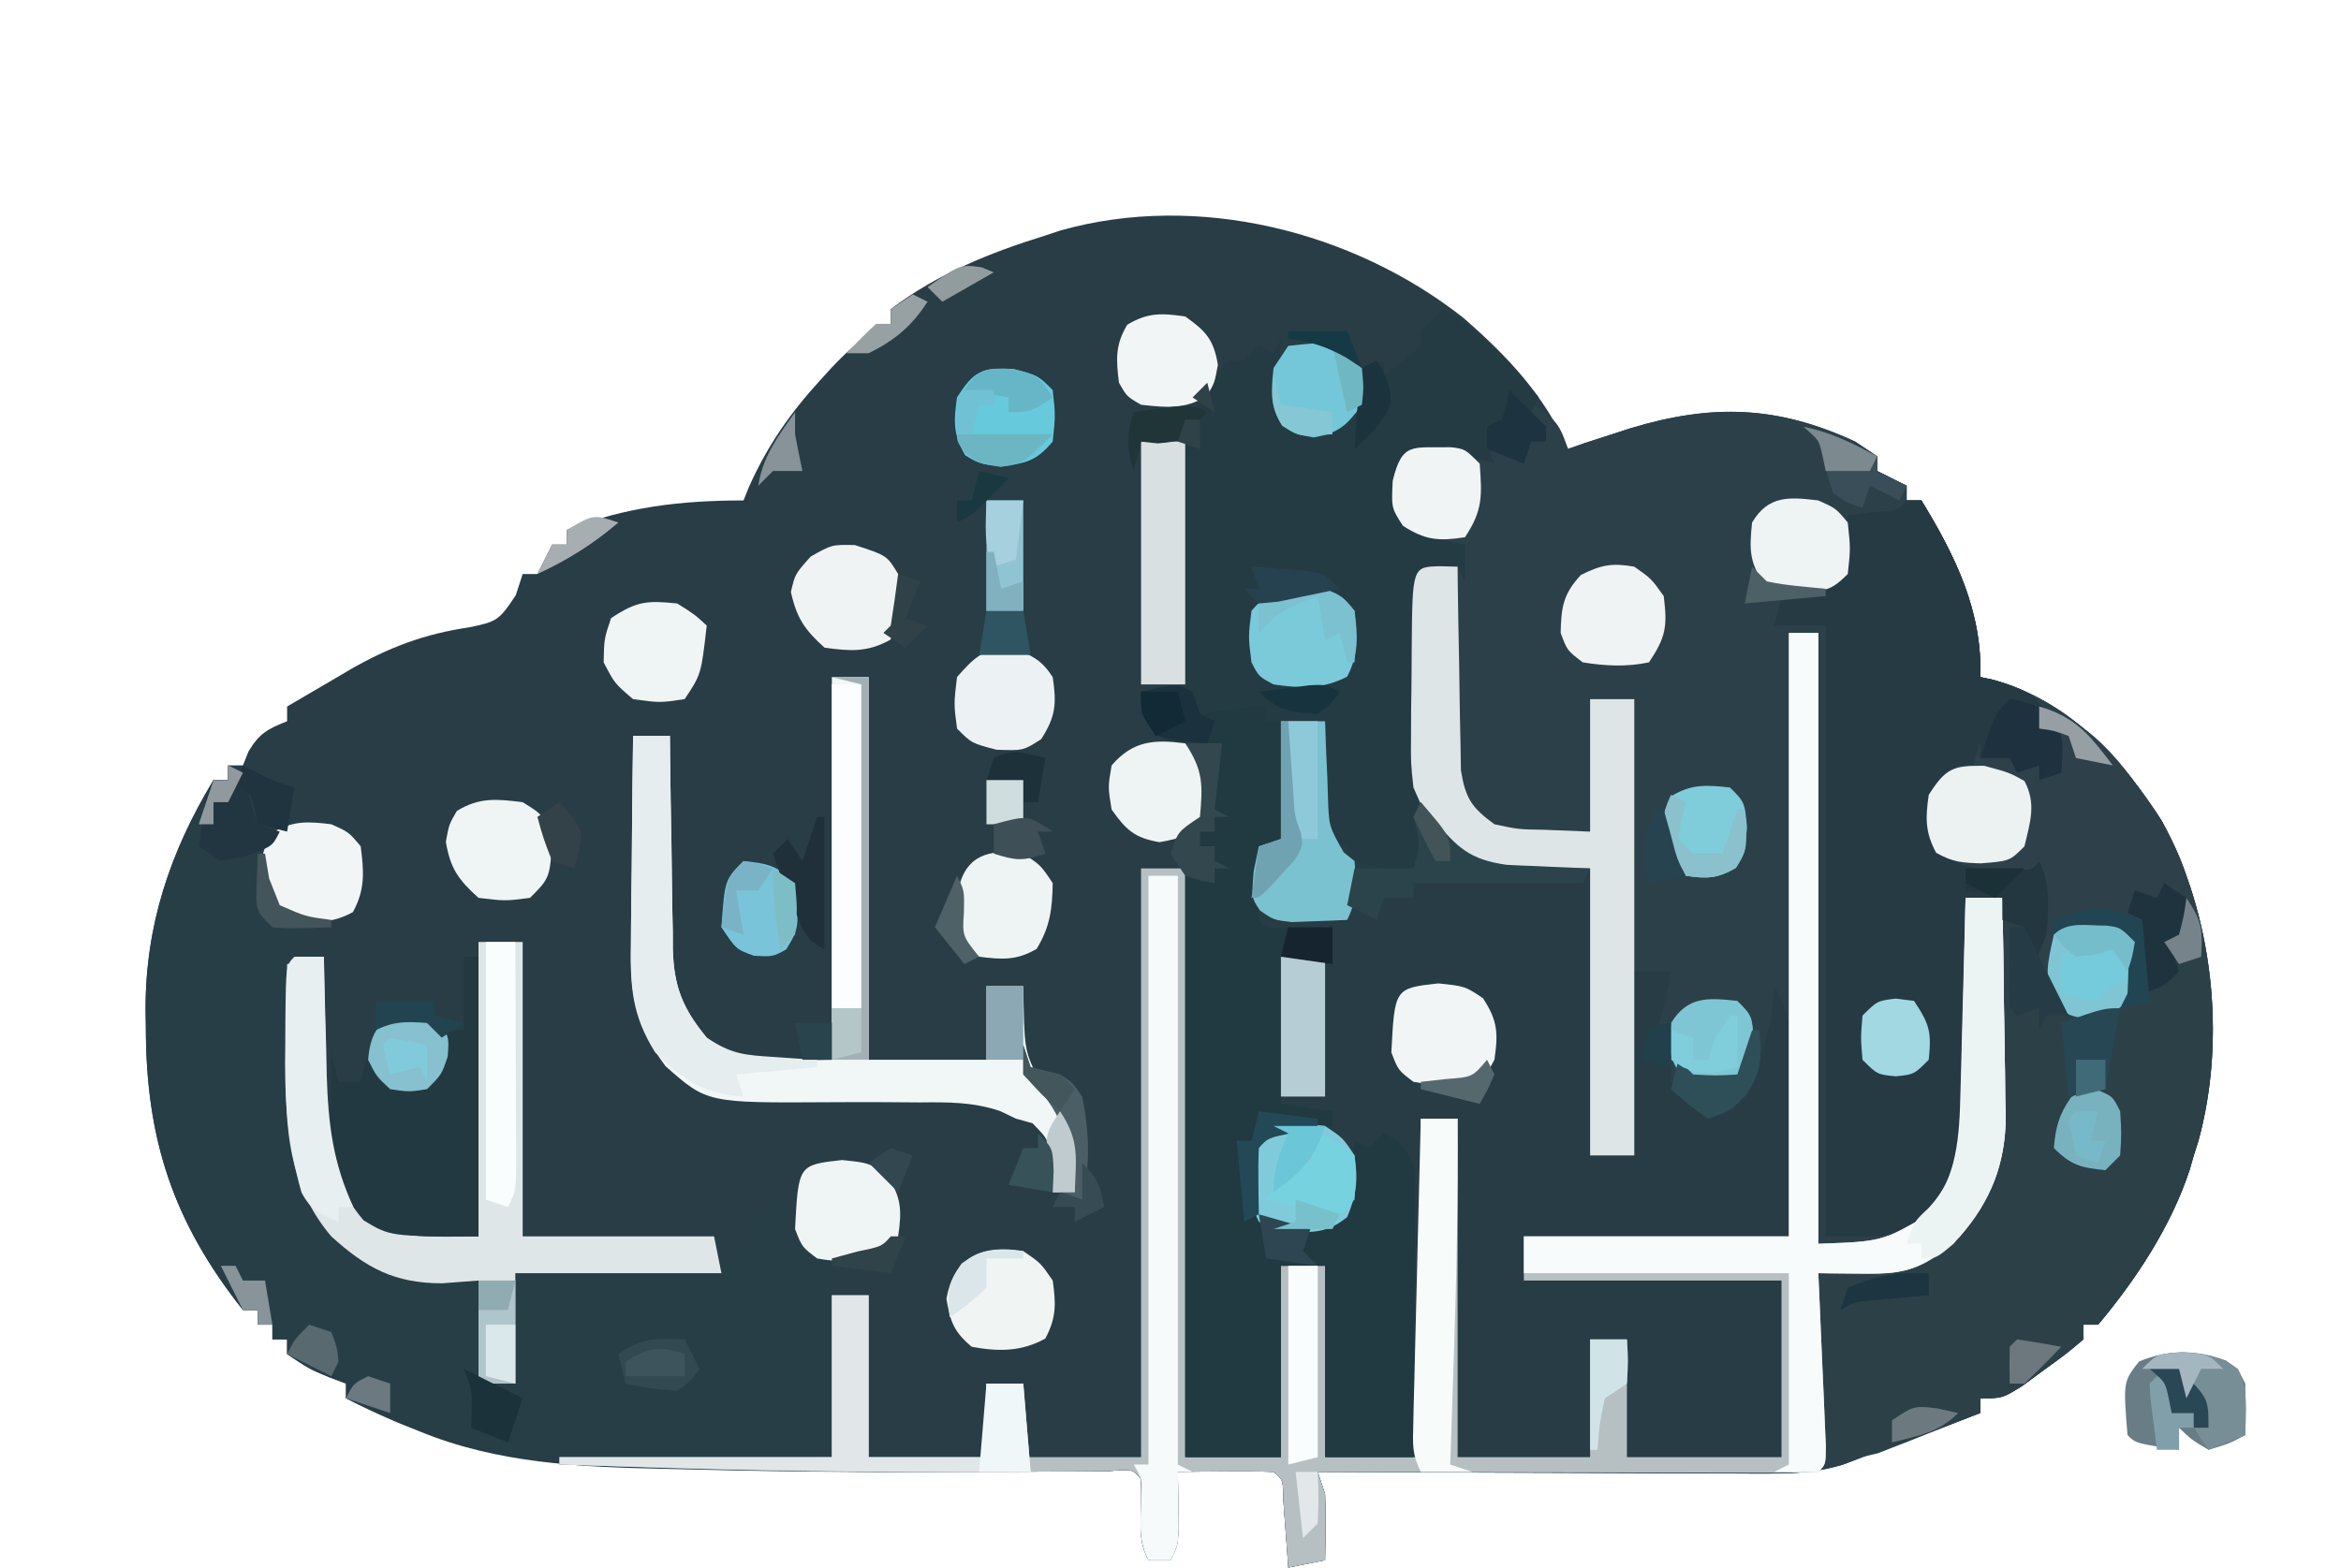 <?xml version="1.0" encoding="UTF-8"?>
<svg version="1.1" xmlns="http://www.w3.org/2000/svg" width="318" height="213">
<path d="M0 0 C5.974 5.174 11.058 10.539 14.281 17.863 C15.044 17.595 15.807 17.327 16.594 17.051 C17.811 16.659 19.027 16.267 20.281 15.863 C21.093 15.599 21.905 15.335 22.742 15.062 C33.837 11.709 42.685 11.959 53.281 16.863 C54.271 17.523 55.261 18.183 56.281 18.863 C56.281 19.523 56.281 20.183 56.281 20.863 C57.601 21.523 58.921 22.183 60.281 22.863 C60.281 23.523 60.281 24.183 60.281 24.863 C60.941 24.863 61.601 24.863 62.281 24.863 C66.86 32.356 70.583 39.907 70.281 48.863 C71.138 49.045 71.138 49.045 72.012 49.23 C82.217 52.076 89.398 59.735 94.93 68.402 C101.891 81.077 103.76 97.917 99.898 111.934 C99.695 112.57 99.491 113.207 99.281 113.863 C99.007 114.818 99.007 114.818 98.727 115.793 C96.249 123.411 91.418 130.756 86.281 136.863 C85.621 136.863 84.961 136.863 84.281 136.863 C84.281 137.523 84.281 138.183 84.281 138.863 C81.98 140.809 81.98 140.809 78.969 142.988 C77.983 143.713 76.996 144.437 75.98 145.184 C73.281 146.863 73.281 146.863 70.281 146.863 C70.281 147.523 70.281 148.183 70.281 148.863 C67.74 149.823 65.198 150.781 62.656 151.738 C61.943 152.008 61.231 152.277 60.496 152.555 C59.794 152.819 59.091 153.083 58.367 153.355 C57.728 153.596 57.089 153.837 56.431 154.085 C55.722 154.342 55.012 154.599 54.281 154.863 C53.39 155.205 52.498 155.546 51.58 155.898 C48 156.946 45.083 157.104 41.358 157.09 C40.362 157.091 40.362 157.091 39.345 157.091 C37.17 157.09 34.995 157.074 32.82 157.059 C31.304 157.055 29.788 157.052 28.272 157.05 C24.297 157.042 20.322 157.023 16.347 157.001 C12.285 156.98 8.222 156.971 4.16 156.961 C-3.8 156.94 -11.759 156.905 -19.719 156.863 C-19.389 157.853 -19.059 158.843 -18.719 159.863 C-18.651 161.424 -18.634 162.988 -18.656 164.551 C-18.665 165.359 -18.674 166.167 -18.684 167 C-18.701 167.922 -18.701 167.922 -18.719 168.863 C-20.369 169.193 -22.019 169.523 -23.719 169.863 C-23.779 169.009 -23.84 168.154 -23.902 167.273 C-23.986 166.169 -24.07 165.064 -24.156 163.926 C-24.237 162.824 -24.319 161.721 -24.402 160.586 C-24.423 157.952 -24.423 157.952 -25.719 156.863 C-27.905 156.791 -30.094 156.78 -32.281 156.801 C-34.078 156.814 -34.078 156.814 -35.91 156.828 C-37.3 156.846 -37.3 156.846 -38.719 156.863 C-38.707 157.562 -38.696 158.261 -38.684 158.98 C-38.675 159.891 -38.666 160.801 -38.656 161.738 C-38.639 163.096 -38.639 163.096 -38.621 164.48 C-38.719 166.863 -38.719 166.863 -39.719 168.863 C-40.709 168.863 -41.699 168.863 -42.719 168.863 C-43.921 166.458 -43.787 164.973 -43.719 162.301 C-43.681 160.822 -43.672 159.342 -43.719 157.863 C-44.884 156.469 -44.884 156.469 -48.116 156.766 C-49.657 156.773 -51.198 156.785 -52.738 156.801 C-54.464 156.81 -56.19 156.818 -57.916 156.827 C-58.831 156.833 -59.747 156.839 -60.69 156.846 C-75.231 156.936 -89.769 156.915 -104.306 156.546 C-105.811 156.508 -107.317 156.473 -108.822 156.441 C-120.098 156.198 -131.176 155.686 -141.719 151.363 C-142.771 150.94 -143.822 150.518 -144.906 150.082 C-147.223 149.078 -149.479 148.026 -151.719 146.863 C-151.719 146.203 -151.719 145.543 -151.719 144.863 C-152.863 144.43 -152.863 144.43 -154.031 143.988 C-156.719 142.863 -156.719 142.863 -159.719 140.863 C-159.719 140.203 -159.719 139.543 -159.719 138.863 C-160.379 138.863 -161.039 138.863 -161.719 138.863 C-161.719 138.203 -161.719 137.543 -161.719 136.863 C-162.379 136.863 -163.039 136.863 -163.719 136.863 C-163.719 136.203 -163.719 135.543 -163.719 134.863 C-164.379 134.863 -165.039 134.863 -165.719 134.863 C-175.233 122.878 -178.894 111.581 -178.906 96.488 C-178.918 95.689 -178.931 94.89 -178.943 94.066 C-178.971 82.596 -175.606 72.608 -169.719 62.863 C-169.059 62.863 -168.399 62.863 -167.719 62.863 C-167.719 62.203 -167.719 61.543 -167.719 60.863 C-167.059 60.863 -166.399 60.863 -165.719 60.863 C-165.471 60.245 -165.224 59.626 -164.969 58.988 C-163.512 56.513 -162.341 55.912 -159.719 54.863 C-159.719 54.203 -159.719 53.543 -159.719 52.863 C-157.514 51.565 -155.306 50.274 -153.094 48.988 C-152.476 48.623 -151.859 48.259 -151.223 47.883 C-145.996 44.857 -141.034 42.993 -135.031 42.113 C-131.241 41.335 -130.934 41.189 -128.656 37.738 C-128.347 36.79 -128.037 35.841 -127.719 34.863 C-127.059 34.863 -126.399 34.863 -125.719 34.863 C-125.059 33.543 -124.399 32.223 -123.719 30.863 C-123.059 30.863 -122.399 30.863 -121.719 30.863 C-121.719 30.203 -121.719 29.543 -121.719 28.863 C-113.786 25.749 -106.208 24.863 -97.719 24.863 C-97.485 24.281 -97.252 23.698 -97.012 23.098 C-94.475 17.396 -91.346 12.925 -87.156 8.363 C-86.685 7.847 -86.214 7.331 -85.729 6.8 C-83.269 4.201 -81.068 2.187 -77.719 0.863 C-77.719 0.203 -77.719 -0.457 -77.719 -1.137 C-71.42 -5.919 -64.214 -8.817 -56.719 -11.137 C-56.038 -11.364 -55.358 -11.59 -54.656 -11.824 C-36.06 -17.055 -14.961 -11.758 0 0 Z " fill="#283D46" transform="translate(198.719,43.137)"/>
<path d="M0 0 C6.571 4 6.571 4 8 8 C9.145 7.598 9.145 7.598 10.312 7.188 C11.529 6.796 12.746 6.404 14 6 C15.218 5.604 15.218 5.604 16.461 5.199 C27.556 1.845 36.404 2.096 47 7 C47.99 7.66 48.98 8.32 50 9 C50 9.66 50 10.32 50 11 C51.98 11.99 51.98 11.99 54 13 C54 13.66 54 14.32 54 15 C54.66 15 55.32 15 56 15 C60.579 22.493 64.302 30.044 64 39 C64.857 39.182 64.857 39.182 65.73 39.367 C75.936 42.213 83.116 49.871 88.648 58.539 C95.61 71.214 97.478 88.054 93.617 102.07 C93.414 102.707 93.21 103.344 93 104 C92.725 104.955 92.725 104.955 92.445 105.93 C89.967 113.547 85.137 120.893 80 127 C79.34 127 78.68 127 78 127 C78 127.66 78 128.32 78 129 C75.699 130.945 75.699 130.945 72.688 133.125 C71.701 133.849 70.715 134.574 69.699 135.32 C67 137 67 137 64 137 C64 137.66 64 138.32 64 139 C61.459 139.96 58.917 140.918 56.375 141.875 C55.662 142.144 54.949 142.414 54.215 142.691 C53.512 142.956 52.81 143.22 52.086 143.492 C51.447 143.733 50.808 143.974 50.15 144.222 C49.44 144.479 48.731 144.736 48 145 C47.108 145.341 46.217 145.683 45.298 146.034 C41.719 147.082 38.801 147.241 35.077 147.227 C34.08 147.227 34.08 147.227 33.064 147.228 C30.889 147.227 28.714 147.211 26.539 147.195 C25.023 147.192 23.507 147.189 21.991 147.187 C18.016 147.179 14.041 147.16 10.066 147.137 C6.004 147.117 1.941 147.108 -2.121 147.098 C-10.081 147.076 -18.04 147.042 -26 147 C-25.67 147.99 -25.34 148.98 -25 150 C-24.933 151.561 -24.915 153.125 -24.938 154.688 C-24.947 155.496 -24.956 156.304 -24.965 157.137 C-24.976 157.752 -24.988 158.366 -25 159 C-26.65 159.33 -28.3 159.66 -30 160 C-30.061 159.145 -30.121 158.291 -30.184 157.41 C-30.267 156.305 -30.351 155.201 -30.438 154.062 C-30.519 152.96 -30.6 151.858 -30.684 150.723 C-30.704 148.089 -30.704 148.089 -32 147 C-34.186 146.927 -36.375 146.916 -38.562 146.938 C-40.359 146.951 -40.359 146.951 -42.191 146.965 C-43.582 146.982 -43.582 146.982 -45 147 C-44.988 147.699 -44.977 148.397 -44.965 149.117 C-44.956 150.027 -44.947 150.937 -44.938 151.875 C-44.926 152.78 -44.914 153.685 -44.902 154.617 C-45 157 -45 157 -46 159 C-46.99 159 -47.98 159 -49 159 C-50.202 156.595 -50.069 155.109 -50 152.438 C-49.962 150.959 -49.954 149.478 -50 148 C-51.165 146.606 -51.165 146.606 -54.398 146.902 C-55.938 146.909 -57.479 146.921 -59.02 146.938 C-60.746 146.946 -62.473 146.955 -64.2 146.963 C-65.115 146.969 -66.031 146.975 -66.975 146.982 C-82.534 147.082 -98.072 146.976 -113.625 146.5 C-114.412 146.476 -115.198 146.452 -116.009 146.427 C-120.34 146.293 -124.67 146.151 -129 146 C-129 145.67 -129 145.34 -129 145 C-116.79 145 -104.58 145 -92 145 C-92 137.74 -92 130.48 -92 123 C-90.35 123 -88.7 123 -87 123 C-87 130.26 -87 137.52 -87 145 C-81.72 145 -76.44 145 -71 145 C-71 141.7 -71 138.4 -71 135 C-69.35 135 -67.7 135 -66 135 C-66 138.3 -66 141.6 -66 145 C-60.72 145 -55.44 145 -50 145 C-50 118.6 -50 92.2 -50 65 C-48.02 65 -46.04 65 -44 65 C-44 91.4 -44 117.8 -44 145 C-39.71 145 -35.42 145 -31 145 C-31 136.42 -31 127.84 -31 119 C-29.02 119 -27.04 119 -25 119 C-25 127.58 -25 136.16 -25 145 C-20.71 145 -16.42 145 -12 145 C-12 129.82 -12 114.64 -12 99 C-10.35 99 -8.7 99 -7 99 C-7 114.18 -7 129.36 -7 145 C-1.06 145 4.88 145 11 145 C11 139.72 11 134.44 11 129 C12.65 129 14.3 129 16 129 C16 134.28 16 139.56 16 145 C22.93 145 29.86 145 37 145 C37 137.08 37 129.16 37 121 C25.45 121 13.9 121 2 121 C2 119.02 2 117.04 2 115 C13.88 115 25.76 115 38 115 C37.67 105.1 37.34 95.2 37 85 C36.34 86.98 35.68 88.96 35 91 C33.816 93.082 33.816 93.082 32.562 94.812 C32.151 95.396 31.74 95.98 31.316 96.582 C30 98 30 98 27 99 C23.924 96.899 22.076 95.114 20 92 C19.34 91.67 18.68 91.34 18 91 C19.333 87 20.667 83 22 79 C20.02 79.99 20.02 79.99 18 81 C17.67 88.59 17.34 96.18 17 104 C15.02 104 13.04 104 11 104 C11 91.13 11 78.26 11 65 C6.05 65 1.1 65 -4 65 C-8.925 62.209 -10.824 59.126 -13 54 C-13.356 50.673 -13.356 50.673 -13.328 47.105 C-13.323 45.821 -13.318 44.536 -13.312 43.213 C-13.302 42.553 -13.292 41.892 -13.281 41.212 C-13.25 39.176 -13.24 37.14 -13.234 35.104 C-13.154 25.154 -13.154 25.154 -12 24 C-10.334 23.959 -8.666 23.957 -7 24 C-6.505 22.515 -6.505 22.515 -6 21 C-6.722 21.103 -7.444 21.206 -8.188 21.312 C-11 21 -11 21 -13.875 18.938 C-16 16 -16 16 -15.875 12.25 C-15 9 -15 9 -14 8 C-5.618 7.588 -5.618 7.588 -2 10 C-2.99 8.02 -2.99 8.02 -4 6 C-3.01 5.34 -2.02 4.68 -1 4 C-0.276 1.941 -0.276 1.941 0 0 Z " fill="#2C4049" transform="translate(205,53)"/>
<path d="M0 0 C5.408 3.166 9.042 7.175 13 12 C12.67 12.66 12.34 13.32 12 14 C11.01 13.34 10.02 12.68 9 12 C8.814 13.207 8.814 13.207 8.625 14.438 C8.419 15.283 8.213 16.129 8 17 C7.01 17.495 7.01 17.495 6 18 C6.495 19.485 6.495 19.485 7 21 C6.258 20.753 6.258 20.753 5.5 20.5 C1.966 19.793 -1.397 19.94 -5 20 C-5.938 25.05 -5.938 25.05 -5 30 C-3.126 30.802 -3.126 30.802 -0.938 31.188 C0.163 31.425 0.163 31.425 1.285 31.668 C1.851 31.778 2.417 31.887 3 32 C3 33.65 3 35.3 3 37 C2.67 36.34 2.34 35.68 2 35 C-0.475 35.495 -0.475 35.495 -3 36 C-3.125 39.983 -3.215 43.966 -3.275 47.951 C-3.312 49.964 -3.375 51.976 -3.439 53.988 C-3.534 61.483 -3.431 67.402 2 73 C6.485 76.35 6.485 76.35 20 76 C20 88.87 20 101.74 20 115 C21.98 115 23.96 115 26 115 C26 106.75 26 98.5 26 90 C27.667 90 29.333 90 31 90 C30.257 94.084 29.171 98.019 28 102 C29.485 102.495 29.485 102.495 31 103 C31 103.66 31 104.32 31 105 C31.66 105.33 32.32 105.66 33 106 C34.343 106.987 35.677 107.986 37 109 C42.636 103.588 42.636 103.588 44.625 96.312 C44.7 95.504 44.775 94.696 44.852 93.863 C44.925 92.941 44.925 92.941 45 92 C47.298 95.642 47.231 98.708 47.195 102.953 C47.19 104.161 47.185 105.369 47.18 106.614 C47.162 108.144 47.144 109.674 47.125 111.25 C47.084 116.118 47.042 120.985 47 126 C35.12 126 23.24 126 11 126 C11 127.98 11 129.96 11 132 C22.55 132 34.1 132 46 132 C46 139.92 46 147.84 46 156 C39.07 156 32.14 156 25 156 C25 150.72 25 145.44 25 140 C23.35 140 21.7 140 20 140 C20 145.28 20 150.56 20 156 C14.06 156 8.12 156 2 156 C2 140.82 2 125.64 2 110 C0.35 110 -1.3 110 -3 110 C-3 125.18 -3 140.36 -3 156 C-7.29 156 -11.58 156 -16 156 C-16 147.42 -16 138.84 -16 130 C-17.98 130 -19.96 130 -22 130 C-22 138.58 -22 147.16 -22 156 C-26.29 156 -30.58 156 -35 156 C-35 129.93 -35 103.86 -35 77 C-33.68 77.33 -32.36 77.66 -31 78 C-31 76.35 -31 74.7 -31 73 C-31.66 73 -32.32 73 -33 73 C-33 72.34 -33 71.68 -33 71 C-32.34 71 -31.68 71 -31 71 C-31.012 70.385 -31.023 69.77 -31.035 69.137 C-31.044 68.328 -31.053 67.52 -31.062 66.688 C-31.074 65.887 -31.086 65.086 -31.098 64.262 C-31 62 -31 62 -30 59 C-31.485 59.495 -31.485 59.495 -33 60 C-37.148 58.984 -38.58 58.631 -41 55 C-41 54.01 -41 53.02 -41 52 C-38.525 51.505 -38.525 51.505 -36 51 C-35.67 40.11 -35.34 29.22 -35 18 C-36.98 18 -38.96 18 -41 18 C-41.33 19.32 -41.66 20.64 -42 22 C-42.981 18.947 -42.981 17.053 -42 14 C-39.36 14 -36.72 14 -34 14 C-33.732 13.402 -33.464 12.804 -33.188 12.188 C-32.001 10.002 -30.904 8.587 -29 7 C-28.34 7 -27.68 7 -27 7 C-26.34 6.34 -25.68 5.68 -25 5 C-24.34 5.33 -23.68 5.66 -23 6 C-22.67 5.34 -22.34 4.68 -22 4 C-22.023 4.699 -22.046 5.397 -22.07 6.117 C-22.088 7.027 -22.106 7.937 -22.125 8.875 C-22.148 9.78 -22.171 10.685 -22.195 11.617 C-22.243 14.188 -22.243 14.188 -20 16 C-16.417 16.167 -16.417 16.167 -13 16 C-12.836 15.151 -12.836 15.151 -12.668 14.285 C-12.509 13.552 -12.351 12.818 -12.188 12.062 C-12.037 11.332 -11.886 10.601 -11.73 9.848 C-11.489 9.238 -11.248 8.628 -11 8 C-10.01 7.67 -9.02 7.34 -8 7 C-8 7.66 -8 8.32 -8 9 C-6.293 7.719 -4.626 6.382 -3 5 C-3 4.34 -3 3.68 -3 3 C-1.5 1.375 -1.5 1.375 0 0 Z M-9 9 C-8 11 -8 11 -8 11 Z " fill="#273C44" transform="translate(196,42)"/>
<path d="M0 0 C0.66 0 1.32 0 2 0 C6.579 7.493 10.302 15.044 10 24 C10.571 24.121 11.142 24.242 11.73 24.367 C21.936 27.213 29.116 34.871 34.648 43.539 C41.61 56.214 43.478 73.054 39.617 87.07 C39.414 87.707 39.21 88.344 39 89 C38.817 89.637 38.634 90.274 38.445 90.93 C35.967 98.547 31.137 105.893 26 112 C25.34 112 24.68 112 24 112 C24 112.66 24 113.32 24 114 C21.699 115.945 21.699 115.945 18.688 118.125 C17.701 118.849 16.715 119.574 15.699 120.32 C13 122 13 122 10 122 C10 122.66 10 123.32 10 124 C7.463 125.013 4.921 126.01 2.375 127 C1.662 127.286 0.949 127.572 0.215 127.867 C-0.488 128.138 -1.19 128.409 -1.914 128.688 C-2.872 129.065 -2.872 129.065 -3.85 129.449 C-6 130 -6 130 -12 130 C-12 121.75 -12 113.5 -12 105 C-6.555 104.505 -6.555 104.505 -1 104 C4.799 101.96 8.311 98.292 11.115 92.827 C12.281 89.103 12.355 85.504 12.414 81.637 C12.433 80.845 12.453 80.053 12.473 79.237 C12.532 76.72 12.579 74.204 12.625 71.688 C12.663 69.976 12.702 68.264 12.742 66.553 C12.838 62.369 12.922 58.184 13 54 C11.35 54 9.7 54 8 54 C8.016 54.993 8.031 55.987 8.048 57.01 C8.102 60.721 8.136 64.431 8.165 68.142 C8.18 69.743 8.2 71.344 8.226 72.946 C8.263 75.257 8.28 77.567 8.293 79.879 C8.308 80.586 8.324 81.294 8.34 82.023 C8.342 88.418 6.578 92.682 3 97.938 C0 100 0 100 -11 100 C-11 72.61 -11 45.22 -11 17 C-13.31 17 -15.62 17 -18 17 C-17.67 15.68 -17.34 14.36 -17 13 C-15.866 12.691 -14.731 12.381 -13.562 12.062 C-10.212 11.371 -10.212 11.371 -9 10 C-8.769 8.653 -8.588 7.296 -8.438 5.938 C-8.293 4.638 -8.149 3.339 -8 2 C-6.298 1.783 -6.298 1.783 -4.562 1.562 C-1.192 1.388 -1.192 1.388 0 0 Z " fill="#2C4048" transform="translate(259,68)"/>
<path d="M0 0 C5.408 3.166 9.042 7.175 13 12 C12.67 12.66 12.34 13.32 12 14 C11.01 13.34 10.02 12.68 9 12 C8.814 13.207 8.814 13.207 8.625 14.438 C8.419 15.283 8.213 16.129 8 17 C7.01 17.495 7.01 17.495 6 18 C6.495 19.485 6.495 19.485 7 21 C6.258 20.753 6.258 20.753 5.5 20.5 C1.966 19.793 -1.397 19.94 -5 20 C-5.938 25.05 -5.938 25.05 -5 30 C-3.126 30.802 -3.126 30.802 -0.938 31.188 C0.163 31.425 0.163 31.425 1.285 31.668 C1.851 31.778 2.417 31.887 3 32 C3 33.65 3 35.3 3 37 C2.67 36.34 2.34 35.68 2 35 C-0.475 35.495 -0.475 35.495 -3 36 C-3.05 40.769 -3.086 45.538 -3.11 50.307 C-3.12 51.928 -3.134 53.55 -3.151 55.172 C-3.175 57.505 -3.186 59.838 -3.195 62.172 C-3.206 62.895 -3.216 63.618 -3.227 64.363 C-3.227 68.078 -3.062 70.846 -1 74 C-1.66 74 -2.32 74 -3 74 C-3.33 74.66 -3.66 75.32 -4 76 C-4.99 76 -5.98 76 -7 76 C-7.33 76.66 -7.66 77.32 -8 78 C-8 77.34 -8 76.68 -8 76 C-9.65 75.67 -11.3 75.34 -13 75 C-13 74.34 -13 73.68 -13 73 C-14.485 72.505 -14.485 72.505 -16 72 C-16 66.72 -16 61.44 -16 56 C-17.98 56 -19.96 56 -22 56 C-21.948 57.68 -21.948 57.68 -21.895 59.395 C-21.866 60.867 -21.839 62.34 -21.812 63.812 C-21.787 64.55 -21.762 65.288 -21.736 66.049 C-21.661 71.603 -21.661 71.603 -23.496 73.754 C-23.992 74.165 -24.489 74.576 -25 75 C-25.451 77.759 -25.182 80.18 -25 83 C-23.992 84.233 -23.992 84.233 -21.934 84.098 C-21.11 84.086 -20.286 84.074 -19.438 84.062 C-18.611 84.053 -17.785 84.044 -16.934 84.035 C-16.296 84.024 -15.657 84.012 -15 84 C-15 85.65 -15 87.3 -15 89 C-18.465 88.505 -18.465 88.505 -22 88 C-22 94.6 -22 101.2 -22 108 C-18.535 108.495 -18.535 108.495 -15 109 C-15 109.66 -15 110.32 -15 111 C-16.279 111.124 -17.558 111.248 -18.875 111.375 C-22.348 111.69 -22.348 111.69 -25 114 C-25.318 115.91 -25.318 115.91 -25.25 118 C-25.255 118.701 -25.26 119.403 -25.266 120.125 C-25.157 122.244 -25.157 122.244 -23 124 C-21.092 124.355 -21.092 124.355 -19 124.312 C-17.948 124.338 -17.948 124.338 -16.875 124.363 C-16.256 124.243 -15.637 124.124 -15 124 C-13.066 121.099 -12.699 120.103 -12.375 116.812 C-12.189 114.925 -12.189 114.925 -12 113 C-11.34 113.33 -10.68 113.66 -10 114 C-9.34 113.34 -8.68 112.68 -8 112 C-6 113 -6 113 -4 116 C-3.759 117.879 -3.759 117.879 -3.773 120.012 C-3.773 120.813 -3.773 121.614 -3.773 122.439 C-3.784 123.298 -3.794 124.157 -3.805 125.043 C-3.808 125.927 -3.81 126.81 -3.813 127.721 C-3.824 130.543 -3.85 133.365 -3.875 136.188 C-3.885 138.101 -3.894 140.014 -3.902 141.928 C-3.924 146.619 -3.959 151.309 -4 156 C-7.96 156 -11.92 156 -16 156 C-16 147.42 -16 138.84 -16 130 C-17.98 130 -19.96 130 -22 130 C-22 138.58 -22 147.16 -22 156 C-26.29 156 -30.58 156 -35 156 C-35 129.93 -35 103.86 -35 77 C-33.68 77.33 -32.36 77.66 -31 78 C-31 76.35 -31 74.7 -31 73 C-31.66 73 -32.32 73 -33 73 C-33 72.34 -33 71.68 -33 71 C-32.34 71 -31.68 71 -31 71 C-31.012 70.385 -31.023 69.77 -31.035 69.137 C-31.044 68.328 -31.053 67.52 -31.062 66.688 C-31.074 65.887 -31.086 65.086 -31.098 64.262 C-31 62 -31 62 -30 59 C-31.485 59.495 -31.485 59.495 -33 60 C-37.148 58.984 -38.58 58.631 -41 55 C-41 54.01 -41 53.02 -41 52 C-38.525 51.505 -38.525 51.505 -36 51 C-35.67 40.11 -35.34 29.22 -35 18 C-36.98 18 -38.96 18 -41 18 C-41.33 19.32 -41.66 20.64 -42 22 C-42.981 18.947 -42.981 17.053 -42 14 C-39.36 14 -36.72 14 -34 14 C-33.732 13.402 -33.464 12.804 -33.188 12.188 C-32.001 10.002 -30.904 8.587 -29 7 C-28.34 7 -27.68 7 -27 7 C-26.34 6.34 -25.68 5.68 -25 5 C-24.34 5.33 -23.68 5.66 -23 6 C-22.67 5.34 -22.34 4.68 -22 4 C-22.023 4.699 -22.046 5.397 -22.07 6.117 C-22.088 7.027 -22.106 7.937 -22.125 8.875 C-22.148 9.78 -22.171 10.685 -22.195 11.617 C-22.243 14.188 -22.243 14.188 -20 16 C-16.417 16.167 -16.417 16.167 -13 16 C-12.836 15.151 -12.836 15.151 -12.668 14.285 C-12.509 13.552 -12.351 12.818 -12.188 12.062 C-12.037 11.332 -11.886 10.601 -11.73 9.848 C-11.489 9.238 -11.248 8.628 -11 8 C-10.01 7.67 -9.02 7.34 -8 7 C-8 7.66 -8 8.32 -8 9 C-6.293 7.719 -4.626 6.382 -3 5 C-3 4.34 -3 3.68 -3 3 C-1.5 1.375 -1.5 1.375 0 0 Z M-9 9 C-8 11 -8 11 -8 11 Z " fill="#253B43" transform="translate(196,42)"/>
<path d="M0 0 C0.66 0.33 1.32 0.66 2 1 C2.309 2.155 2.619 3.31 2.938 4.5 C3.288 5.655 3.639 6.81 4 8 C4.99 8.33 5.98 8.66 7 9 C6.67 9.66 6.34 10.32 6 11 C5.75 14.5 5.75 14.5 6 18 C8.565 20.565 10.477 20.54 14 21 C13.361 21.433 12.721 21.866 12.062 22.312 C9.733 23.912 9.733 23.912 9 27 C8.741 30.683 8.769 34.371 8.75 38.062 C8.729 39.062 8.709 40.062 8.688 41.092 C8.647 48.937 9.615 56.082 13.75 62.875 C20.159 68.928 25.393 69.575 34 70 C34 74.62 34 79.24 34 84 C35.65 84 37.3 84 39 84 C39 79.05 39 74.1 39 69 C41.962 68.961 41.962 68.961 44.984 68.922 C47.573 68.866 50.161 68.808 52.75 68.75 C54.703 68.729 54.703 68.729 56.695 68.707 C58.571 68.659 58.571 68.659 60.484 68.609 C61.636 68.588 62.789 68.567 63.976 68.546 C67.578 67.896 68.804 66.877 71 64 C71 63.34 71 62.68 71 62 C70.34 61.67 69.68 61.34 69 61 C70.98 60.34 72.96 59.68 75 59 C75.507 59.741 75.507 59.741 76.023 60.496 C76.469 61.137 76.915 61.777 77.375 62.438 C77.816 63.076 78.257 63.714 78.711 64.371 C79.922 66.137 79.922 66.137 82 67 C81.67 75.91 81.34 84.82 81 94 C74.846 94.116 68.697 94.215 62.543 94.275 C60.456 94.3 58.369 94.334 56.282 94.377 C40.785 94.693 29.963 93.077 16 86 C16 85.34 16 84.68 16 84 C15.237 83.711 14.474 83.422 13.688 83.125 C11 82 11 82 8 80 C8 79.34 8 78.68 8 78 C7.34 78 6.68 78 6 78 C6 77.34 6 76.68 6 76 C5.34 76 4.68 76 4 76 C4 75.34 4 74.68 4 74 C3.34 74 2.68 74 2 74 C-7.514 62.014 -11.175 50.717 -11.188 35.625 C-11.2 34.826 -11.212 34.027 -11.225 33.203 C-11.252 21.733 -7.888 11.745 -2 2 C-1.34 2 -0.68 2 0 2 C0 1.34 0 0.68 0 0 Z " fill="#283E47" transform="translate(31,104)"/>
<path d="M0 0 C1.32 0 2.64 0 4 0 C4 27.39 4 54.78 4 83 C12.614 82.696 12.614 82.696 19 79 C22.892 73.58 23.166 68.691 23.316 62.172 C23.348 61.048 23.348 61.048 23.379 59.902 C23.445 57.518 23.504 55.134 23.562 52.75 C23.606 51.13 23.649 49.51 23.693 47.891 C23.8 43.927 23.902 39.964 24 36 C25.65 36 27.3 36 29 36 C29.099 40.98 29.172 45.96 29.22 50.941 C29.24 52.633 29.267 54.324 29.302 56.016 C29.351 58.459 29.373 60.9 29.391 63.344 C29.411 64.09 29.432 64.836 29.453 65.605 C29.456 72.048 27.465 77.206 23.184 82.059 C22.607 82.514 22.031 82.969 21.438 83.438 C20.859 83.911 20.28 84.384 19.684 84.871 C16.284 87.151 13.274 87.109 9.312 87.062 C8.319 87.053 7.325 87.044 6.301 87.035 C5.542 87.024 4.782 87.012 4 87 C4.036 87.782 4.071 88.565 4.108 89.371 C4.265 92.893 4.414 96.415 4.562 99.938 C4.619 101.169 4.675 102.401 4.732 103.67 C4.781 104.84 4.829 106.01 4.879 107.215 C4.926 108.299 4.973 109.383 5.022 110.5 C5 113 5 113 4 114 C1.883 114.094 -0.237 114.117 -2.356 114.114 C-3.019 114.114 -3.682 114.114 -4.366 114.114 C-6.568 114.113 -8.77 114.105 -10.973 114.098 C-12.496 114.096 -14.019 114.094 -15.542 114.093 C-19.558 114.09 -23.575 114.08 -27.591 114.069 C-31.686 114.058 -35.782 114.054 -39.877 114.049 C-47.918 114.038 -55.959 114.021 -64 114 C-63.67 114.99 -63.34 115.98 -63 117 C-62.933 118.561 -62.915 120.125 -62.938 121.688 C-62.947 122.496 -62.956 123.304 -62.965 124.137 C-62.976 124.752 -62.988 125.366 -63 126 C-64.65 126.33 -66.3 126.66 -68 127 C-68.061 126.145 -68.121 125.291 -68.184 124.41 C-68.309 122.753 -68.309 122.753 -68.438 121.062 C-68.559 119.409 -68.559 119.409 -68.684 117.723 C-68.704 115.089 -68.704 115.089 -70 114 C-72.186 113.927 -74.375 113.916 -76.562 113.938 C-77.76 113.947 -78.958 113.956 -80.191 113.965 C-81.582 113.982 -81.582 113.982 -83 114 C-82.988 114.699 -82.977 115.397 -82.965 116.117 C-82.956 117.027 -82.947 117.937 -82.938 118.875 C-82.926 119.78 -82.914 120.685 -82.902 121.617 C-83 124 -83 124 -84 126 C-84.99 126 -85.98 126 -87 126 C-88.202 123.595 -88.069 122.109 -88 119.438 C-87.962 117.959 -87.954 116.478 -88 115 C-89.165 113.606 -89.165 113.606 -92.398 113.902 C-93.938 113.909 -95.479 113.921 -97.02 113.938 C-98.746 113.946 -100.473 113.955 -102.2 113.963 C-103.115 113.969 -104.031 113.975 -104.975 113.982 C-120.534 114.082 -136.072 113.976 -151.625 113.5 C-152.412 113.476 -153.198 113.452 -154.009 113.427 C-158.34 113.293 -162.67 113.151 -167 113 C-167 112.67 -167 112.34 -167 112 C-154.79 112 -142.58 112 -130 112 C-130 104.74 -130 97.48 -130 90 C-128.35 90 -126.7 90 -125 90 C-125 97.26 -125 104.52 -125 112 C-119.72 112 -114.44 112 -109 112 C-109 108.7 -109 105.4 -109 102 C-107.35 102 -105.7 102 -104 102 C-104 105.3 -104 108.6 -104 112 C-98.72 112 -93.44 112 -88 112 C-88 85.6 -88 59.2 -88 32 C-86.02 32 -84.04 32 -82 32 C-82 58.4 -82 84.8 -82 112 C-77.71 112 -73.42 112 -69 112 C-69 103.42 -69 94.84 -69 86 C-67.02 86 -65.04 86 -63 86 C-63 94.58 -63 103.16 -63 112 C-58.71 112 -54.42 112 -50 112 C-50 96.82 -50 81.64 -50 66 C-48.35 66 -46.7 66 -45 66 C-45 81.18 -45 96.36 -45 112 C-39.06 112 -33.12 112 -27 112 C-27 106.72 -27 101.44 -27 96 C-25.35 96 -23.7 96 -22 96 C-22 101.28 -22 106.56 -22 112 C-15.07 112 -8.14 112 -1 112 C-1 104.08 -1 96.16 -1 88 C-12.55 88 -24.1 88 -36 88 C-36 86.02 -36 84.04 -36 82 C-24.12 82 -12.24 82 0 82 C0 54.94 0 27.88 0 0 Z " fill="#B6C0C3" transform="translate(243,86)"/>
<path d="M0 0 C0.66 0 1.32 0 2 0 C6.579 7.493 10.302 15.044 10 24 C10.578 24.124 11.155 24.247 11.75 24.375 C15.828 25.508 17.604 26.406 20 30 C20.33 30.33 20.66 30.66 21 31 C21.041 33 21.043 35 21 37 C20.01 37.33 19.02 37.66 18 38 C18 37.34 18 36.68 18 36 C17.01 36.33 16.02 36.66 15 37 C14.67 36.34 14.34 35.68 14 35 C9.619 35.501 7.044 36.782 4 40 C3.25 43.043 3.25 43.043 4 46 C6.365 48.982 9.018 49.28 12.625 49.75 C15.939 50.118 15.939 50.118 19 49 C19.054 50.583 19.093 52.166 19.125 53.75 C19.148 54.632 19.171 55.513 19.195 56.422 C18.991 59.114 18.366 60.699 17 63 C16.67 61.35 16.34 59.7 16 58 C15.01 57.67 14.02 57.34 13 57 C13 56.01 13 55.02 13 54 C11.35 54 9.7 54 8 54 C8.016 54.993 8.031 55.987 8.048 57.01 C8.102 60.721 8.136 64.431 8.165 68.142 C8.18 69.743 8.2 71.344 8.226 72.946 C8.263 75.257 8.28 77.567 8.293 79.879 C8.308 80.586 8.324 81.294 8.34 82.023 C8.342 88.418 6.578 92.682 3 97.938 C0 100 0 100 -11 100 C-11 72.61 -11 45.22 -11 17 C-13.31 17 -15.62 17 -18 17 C-17.67 15.68 -17.34 14.36 -17 13 C-15.866 12.691 -14.731 12.381 -13.562 12.062 C-10.212 11.371 -10.212 11.371 -9 10 C-8.769 8.653 -8.588 7.296 -8.438 5.938 C-8.293 4.638 -8.149 3.339 -8 2 C-6.298 1.783 -6.298 1.783 -4.562 1.562 C-1.192 1.388 -1.192 1.388 0 0 Z " fill="#263A44" transform="translate(259,68)"/>
<path d="M0 0 C0.33 0.99 0.66 1.98 1 3 C2.114 2.835 3.228 2.67 4.375 2.5 C8 2 8 2 10 2 C10 2.66 10 3.32 10 4 C10.66 4 11.32 4 12 4 C12.081 6.605 12.14 9.207 12.188 11.812 C12.213 12.55 12.238 13.288 12.264 14.049 C12.339 19.603 12.339 19.603 10.504 21.754 C10.008 22.165 9.511 22.576 9 23 C8.549 25.759 8.818 28.18 9 31 C10.008 32.233 10.008 32.233 12.066 32.098 C12.89 32.086 13.714 32.074 14.562 32.062 C15.389 32.053 16.215 32.044 17.066 32.035 C17.704 32.024 18.343 32.012 19 32 C19 33.65 19 35.3 19 37 C15.535 36.505 15.535 36.505 12 36 C12 42.6 12 49.2 12 56 C15.465 56.495 15.465 56.495 19 57 C19 57.66 19 58.32 19 59 C17.721 59.124 16.442 59.248 15.125 59.375 C11.652 59.69 11.652 59.69 9 62 C8.682 63.91 8.682 63.91 8.75 66 C8.745 66.701 8.74 67.403 8.734 68.125 C8.843 70.244 8.843 70.244 11 72 C12.908 72.355 12.908 72.355 15 72.312 C16.052 72.338 16.052 72.338 17.125 72.363 C17.744 72.243 18.363 72.124 19 72 C20.934 69.099 21.301 68.103 21.625 64.812 C21.811 62.925 21.811 62.925 22 61 C22.66 61.33 23.32 61.66 24 62 C24.66 61.34 25.32 60.68 26 60 C28 61 28 61 30 64 C30.241 65.879 30.241 65.879 30.227 68.012 C30.227 68.813 30.227 69.614 30.227 70.439 C30.216 71.298 30.206 72.157 30.195 73.043 C30.192 73.927 30.19 74.81 30.187 75.721 C30.176 78.543 30.15 81.365 30.125 84.188 C30.115 86.101 30.106 88.014 30.098 89.928 C30.076 94.619 30.041 99.309 30 104 C26.04 104 22.08 104 18 104 C18 95.42 18 86.84 18 78 C16.02 78 14.04 78 12 78 C12 86.58 12 95.16 12 104 C7.71 104 3.42 104 -1 104 C-1 77.93 -1 51.86 -1 25 C0.32 25.33 1.64 25.66 3 26 C3 24.35 3 22.7 3 21 C2.34 21 1.68 21 1 21 C1 20.34 1 19.68 1 19 C1.66 19 2.32 19 3 19 C2.988 18.385 2.977 17.77 2.965 17.137 C2.956 16.328 2.947 15.52 2.938 14.688 C2.926 13.887 2.914 13.086 2.902 12.262 C3 10 3 10 4 7 C3.01 7.33 2.02 7.66 1 8 C-3.148 6.984 -4.58 6.631 -7 3 C-7 2.01 -7 1.02 -7 0 C-2.25 -1.125 -2.25 -1.125 0 0 Z " fill="#213940" transform="translate(162,94)"/>
<path d="M0 0 C1.32 0 2.64 0 4 0 C4 27.39 4 54.78 4 83 C12.614 82.696 12.614 82.696 19 79 C22.892 73.58 23.166 68.691 23.316 62.172 C23.337 61.423 23.358 60.674 23.379 59.902 C23.445 57.518 23.504 55.134 23.562 52.75 C23.606 51.13 23.649 49.51 23.693 47.891 C23.8 43.927 23.902 39.964 24 36 C25.65 36 27.3 36 29 36 C29.099 40.98 29.172 45.96 29.22 50.941 C29.24 52.633 29.267 54.324 29.302 56.016 C29.351 58.459 29.373 60.9 29.391 63.344 C29.411 64.09 29.432 64.836 29.453 65.605 C29.456 72.048 27.465 77.206 23.184 82.059 C22.607 82.514 22.031 82.969 21.438 83.438 C20.859 83.911 20.28 84.384 19.684 84.871 C16.284 87.151 13.274 87.109 9.312 87.062 C8.319 87.053 7.325 87.044 6.301 87.035 C5.542 87.024 4.782 87.012 4 87 C4.053 88.174 4.053 88.174 4.108 89.371 C4.265 92.893 4.414 96.415 4.562 99.938 C4.647 101.785 4.647 101.785 4.732 103.67 C4.781 104.84 4.829 106.01 4.879 107.215 C4.926 108.299 4.973 109.383 5.022 110.5 C5 113 5 113 4 114 C2 114.041 -0 114.043 -2 114 C-1.34 113.67 -0.68 113.34 0 113 C0 104.42 0 95.84 0 87 C-11.88 87 -23.76 87 -36 87 C-36 85.35 -36 83.7 -36 82 C-24.12 82 -12.24 82 0 82 C0 54.94 0 27.88 0 0 Z " fill="#F8FBFB" transform="translate(243,86)"/>
<path d="M0 0 C1.65 0 3.3 0 5 0 C5 17.16 5 34.32 5 52 C10.28 52 15.56 52 21 52 C21 48.7 21 45.4 21 42 C22.65 42 24.3 42 26 42 C26.014 42.808 26.028 43.616 26.043 44.449 C26.207 51.291 26.207 51.291 29.5 57.062 C30.325 57.702 31.15 58.341 32 59 C33.283 62.85 33.066 65.947 33 70 C32.01 70 31.02 70 30 70 C29.918 68.721 29.835 67.442 29.75 66.125 C29.449 62.868 29.449 62.868 27.25 60.625 C26.508 60.419 25.765 60.212 25 60 C23.943 59.492 23.943 59.492 22.865 58.974 C19.189 57.724 15.75 57.759 11.918 57.797 C10.33 57.786 8.742 57.775 7.154 57.762 C4.672 57.751 2.192 57.75 -0.29 57.77 C-16.939 57.873 -16.939 57.873 -22.596 52.872 C-26.724 47.367 -27.425 42.968 -27.293 36.32 C-27.287 35.101 -27.287 35.101 -27.28 33.857 C-27.263 31.28 -27.226 28.703 -27.188 26.125 C-27.172 24.37 -27.159 22.615 -27.146 20.859 C-27.114 16.573 -27.062 12.286 -27 8 C-25.35 8 -23.7 8 -22 8 C-21.991 9.029 -21.981 10.058 -21.972 11.118 C-21.932 14.954 -21.866 18.789 -21.792 22.624 C-21.764 24.28 -21.743 25.937 -21.729 27.594 C-21.707 29.982 -21.661 32.37 -21.609 34.758 C-21.608 35.492 -21.607 36.227 -21.606 36.984 C-21.461 42.106 -20.244 45.061 -17 49 C-12.653 52.255 -12.653 52.255 0 52 C0 34.84 0 17.68 0 0 Z " fill="#F1F7F7" transform="translate(113,92)"/>
<path d="M0 0 C1.98 0 3.96 0 6 0 C6 13.2 6 26.4 6 40 C14.58 40 23.16 40 32 40 C32.495 42.475 32.495 42.475 33 45 C23.76 45 14.52 45 5 45 C5 49.95 5 54.9 5 60 C3.35 60 1.7 60 0 60 C0 55.38 0 50.76 0 46 C-1.629 46.124 -3.259 46.248 -4.938 46.375 C-11.411 46.375 -15.267 44.299 -20 40 C-26.485 32.351 -26.28 23.525 -26.125 14 C-26.116 12.939 -26.107 11.878 -26.098 10.785 C-26.074 8.19 -26.042 5.595 -26 3 C-24.35 2.67 -22.7 2.34 -21 2 C-20.991 2.746 -20.981 3.491 -20.972 4.26 C-20.918 7.674 -20.834 11.087 -20.75 14.5 C-20.736 15.673 -20.722 16.846 -20.707 18.055 C-20.521 24.676 -20.242 30.631 -16 36 C-11.225 40.135 -11.225 40.135 0 40 C0 26.8 0 13.6 0 0 Z " fill="#DFE6E7" transform="translate(65,128)"/>
<path d="M0 0 C7.838 2.138 12.49 9.341 16.738 15.789 C18.092 18.161 19.17 20.396 20 23 C19.505 24.485 19.505 24.485 19 26 C17.333 26 15.667 26 14 26 C14 28.936 14.225 31.766 14.5 34.688 C14.593 35.681 14.686 36.675 14.781 37.699 C14.853 38.458 14.926 39.218 15 40 C7.762 42.693 7.762 42.693 4 42 C0.938 39.073 0.051 37.491 -0.391 33.23 C-0.364 31.882 -0.317 30.534 -0.25 29.188 C-0.232 28.495 -0.214 27.802 -0.195 27.088 C-0.149 25.391 -0.077 23.695 0 22 C-0.66 22.33 -1.32 22.66 -2 23 C-4.277 22.766 -4.277 22.766 -6.938 22.25 C-8.25 22.01 -8.25 22.01 -9.59 21.766 C-12.226 20.928 -13.345 20.194 -15 18 C-15.438 15.062 -15.438 15.062 -15 12 C-13.125 9.625 -13.125 9.625 -11 8 C-10.34 8 -9.68 8 -9 8 C-8.67 7.01 -8.34 6.02 -8 5 C-8 5.66 -8 6.32 -8 7 C-6.02 6.67 -4.04 6.34 -2 6 C-2 6.66 -2 7.32 -2 8 C-0.35 8.33 1.3 8.66 3 9 C2.67 7.02 2.34 5.04 2 3 C1.34 3 0.68 3 0 3 C0 2.01 0 1.02 0 0 Z " fill="#2E414B" transform="translate(277,96)"/>
<path d="M0 0 C1.207 0.031 1.207 0.031 2.438 0.062 C2.447 0.981 2.456 1.899 2.466 2.845 C2.51 6.26 2.572 9.673 2.645 13.087 C2.673 14.564 2.694 16.04 2.708 17.516 C2.73 19.642 2.777 21.766 2.828 23.891 C2.86 25.807 2.86 25.807 2.892 27.763 C3.524 31.585 4.349 32.793 7.438 35.062 C10.7 35.759 10.7 35.759 14.188 35.812 C16.25 35.895 18.312 35.977 20.438 36.062 C20.438 30.122 20.438 24.183 20.438 18.062 C22.418 18.062 24.398 18.062 26.438 18.062 C26.438 38.523 26.438 58.983 26.438 80.062 C24.457 80.062 22.477 80.062 20.438 80.062 C20.438 67.192 20.438 54.322 20.438 41.062 C15.488 41.062 10.537 41.062 5.438 41.062 C0.512 38.272 -1.387 35.189 -3.562 30.062 C-3.919 26.735 -3.919 26.735 -3.891 23.168 C-3.885 21.883 -3.88 20.599 -3.875 19.275 C-3.865 18.615 -3.854 17.955 -3.844 17.275 C-3.812 15.238 -3.803 13.203 -3.797 11.166 C-3.708 0.09 -3.708 0.09 0 0 Z " fill="#DEE5E6" transform="translate(195.562,76.938)"/>
<path d="M0 0 C0.66 0 1.32 0 2 0 C2 12.54 2 25.08 2 38 C-10 38 -10 38 -13.625 35.812 C-17.837 30.824 -18.284 26.567 -18.125 20.188 C-18.116 19.495 -18.107 18.802 -18.098 18.088 C-18.074 16.392 -18.038 14.696 -18 13 C-17.67 14.32 -17.34 15.64 -17 17 C-16.01 17 -15.02 17 -14 17 C-13.67 15.68 -13.34 14.36 -13 13 C-12.412 13.99 -12.412 13.99 -11.812 15 C-10.155 17.255 -10.155 17.255 -7.438 17.375 C-4.825 17.219 -4.825 17.219 -3 15 C-2.352 12.429 -2.352 12.429 -2 10 C-1.34 10 -0.68 10 0 10 C0 6.7 0 3.4 0 0 Z " fill="#233941" transform="translate(63,130)"/>
<path d="M0 0 C1.32 0 2.64 0 4 0 C4 26.4 4 52.8 4 80 C4.66 80.33 5.32 80.66 6 81 C5.34 81 4.68 81 4 81 C4.012 81.699 4.023 82.397 4.035 83.117 C4.049 84.482 4.049 84.482 4.062 85.875 C4.074 86.78 4.086 87.685 4.098 88.617 C4 91 4 91 3 93 C2.01 93 1.02 93 0 93 C-1.465 90.07 -1.021 87.322 -0.938 84.094 C-0.855 81.94 -0.855 81.94 -2 80 C-1.34 80 -0.68 80 0 80 C0 53.6 0 27.2 0 0 Z " fill="#F6FAFB" transform="translate(156,119)"/>
<path d="M0 0 C1.65 0 3.3 0 5 0 C5.009 1.029 5.019 2.058 5.028 3.118 C5.068 6.954 5.134 10.789 5.208 14.624 C5.236 16.28 5.257 17.937 5.271 19.594 C5.293 21.982 5.339 24.37 5.391 26.758 C5.392 27.492 5.393 28.227 5.394 28.984 C5.539 34.106 6.756 37.061 10 41 C13.404 43.27 15.165 43.365 19.188 43.625 C20.274 43.7 21.361 43.775 22.48 43.852 C23.312 43.901 24.143 43.95 25 44 C25 44.33 25 44.66 25 45 C19.555 45.495 19.555 45.495 14 46 C14.33 46.99 14.66 47.98 15 49 C9.542 48.61 6.845 46.845 3 43 C-0.153 37.991 -0.407 34.042 -0.293 28.32 C-0.289 27.508 -0.284 26.695 -0.28 25.857 C-0.263 23.28 -0.226 20.703 -0.188 18.125 C-0.172 16.37 -0.159 14.615 -0.146 12.859 C-0.114 8.573 -0.062 4.286 0 0 Z " fill="#E6EDEE" transform="translate(86,100)"/>
<path d="M0 0 C1.65 0 3.3 0 5 0 C5.099 4.98 5.172 9.96 5.22 14.941 C5.24 16.633 5.267 18.324 5.302 20.016 C5.351 22.459 5.373 24.9 5.391 27.344 C5.411 28.09 5.432 28.836 5.453 29.605 C5.456 36.687 3.005 41.709 -1.625 47 C-4 49 -4 49 -6 49 C-6 48.34 -6 47.68 -6 47 C-6.66 47 -7.32 47 -8 47 C-7 44 -7 44 -5.062 42.188 C-0.757 37.621 -0.683 31.978 -0.586 25.977 C-0.567 25.23 -0.547 24.484 -0.527 23.715 C-0.468 21.352 -0.421 18.989 -0.375 16.625 C-0.337 15.014 -0.298 13.404 -0.258 11.793 C-0.162 7.862 -0.078 3.931 0 0 Z " fill="#ECF3F3" transform="translate(267,122)"/>
<path d="M0 0 C1.65 0 3.3 0 5 0 C5 7.26 5 14.52 5 22 C10.28 22 15.56 22 21 22 C21 18.7 21 15.4 21 12 C22.65 12 24.3 12 26 12 C26.495 17.94 26.495 17.94 27 24 C5.645 24.154 -15.658 23.685 -37 23 C-37 22.67 -37 22.34 -37 22 C-24.79 22 -12.58 22 0 22 C0 14.74 0 7.48 0 0 Z " fill="#E1E7E9" transform="translate(113,176)"/>
<path d="M0 0 C1.98 0 3.96 0 6 0 C6.037 1.12 6.075 2.24 6.113 3.395 C6.179 4.867 6.245 6.34 6.312 7.812 C6.335 8.55 6.358 9.288 6.381 10.049 C6.507 14.265 6.507 14.265 8.527 17.82 C9.256 18.404 9.256 18.404 10 19 C10.253 22.095 10.399 24.201 9 27 C7.397 27.081 5.792 27.139 4.188 27.188 C2.848 27.24 2.848 27.24 1.48 27.293 C-1 27 -1 27 -2.844 25.719 C-4 24 -4 24 -3.688 20.312 C-3.461 19.219 -3.234 18.126 -3 17 C-2.01 16.67 -1.02 16.34 0 16 C0 10.72 0 5.44 0 0 Z " fill="#7AC2CF" transform="translate(174,98)"/>
<path d="M0 0 C1.65 0 3.3 0 5 0 C5.07 10.659 4.863 21.286 4.5 31.938 C4.452 33.411 4.403 34.884 4.355 36.357 C4.24 39.905 4.121 43.453 4 47 C4.99 47.33 5.98 47.66 7 48 C4.69 48 2.38 48 0 48 C-1.198 45.603 -1.087 44.221 -1.022 41.55 C-1.002 40.629 -0.982 39.709 -0.961 38.76 C-0.934 37.764 -0.907 36.768 -0.879 35.742 C-0.855 34.724 -0.832 33.706 -0.807 32.657 C-0.731 29.396 -0.647 26.136 -0.562 22.875 C-0.509 20.668 -0.457 18.461 -0.404 16.254 C-0.275 10.836 -0.14 5.418 0 0 Z " fill="#F7FCFB" transform="translate(193,152)"/>
<path d="M0 0 C1.98 0 3.96 0 6 0 C6 10.89 6 21.78 6 33 C4.02 33 2.04 33 0 33 C0 22.11 0 11.22 0 0 Z " fill="#D9E0E1" transform="translate(155,60)"/>
<path d="M0 0 C1.32 0 2.64 0 4 0 C4 14.52 4 29.04 4 44 C2.68 44 1.36 44 0 44 C0 29.48 0 14.96 0 0 Z " fill="#FBFDFE" transform="translate(113,93)"/>
<path d="M0 0 C1.32 0 2.64 0 4 0 C4.015 0.746 4.029 1.491 4.044 2.26 C4.119 5.674 4.216 9.087 4.312 12.5 C4.335 13.673 4.358 14.846 4.381 16.055 C4.586 22.7 5.205 27.945 8 34 C7.34 34 6.68 34 6 34 C6 34.66 6 35.32 6 36 C3.476 35.03 2.25 34.471 0.962 32.041 C-0.998 25.25 -1.394 18.983 -1.25 11.938 C-1.245 10.894 -1.24 9.851 -1.234 8.775 C-1.155 1.155 -1.155 1.155 0 0 Z " fill="#E8EFF0" transform="translate(40,130)"/>
<path d="M0 0 C1.625 1.125 1.625 1.125 2.625 3.125 C2.665 5.458 2.668 7.792 2.625 10.125 C0.375 11.312 0.375 11.312 -2.375 12.125 C-4.688 10.75 -4.688 10.75 -6.375 9.125 C-6.375 10.115 -6.375 11.105 -6.375 12.125 C-12.25 11.25 -12.25 11.25 -13.375 10.125 C-13.96 2.874 -13.96 2.874 -11.812 0.125 C-7.777 -1.53 -4.086 -1.506 0 0 Z " fill="#687D86" transform="translate(302.375,184.875)"/>
<path d="M0 0 C2.438 1.625 2.438 1.625 4 4 C4.483 7.311 4.296 9.297 3 12.375 C0.29 14.577 -1.709 14.516 -5.125 14.309 C-7 14 -7 14 -9 13 C-10.629 9.741 -10.527 6.561 -10 3 C-7.832 -1.082 -4.194 -0.515 0 0 Z " fill="#7FCBDC" transform="translate(180,153)"/>
<path d="M0 0 C4.367 1.424 4.367 1.424 5.875 3.938 C6.24 7.347 6.489 9.818 4.812 12.875 C1.672 14.597 -0.623 14.429 -4.125 13.938 C-6.813 11.525 -7.914 9.899 -8.688 6.375 C-8.125 3.938 -8.125 3.938 -6 1.562 C-3.125 -0.062 -3.125 -0.062 0 0 Z " fill="#EFF3F4" transform="translate(116.125,74.062)"/>
<path d="M0 0 C2.375 1.062 2.375 1.062 4 3 C4.428 6.42 4.603 8.831 3 11.938 C-0.24 13.659 -3.42 13.53 -7 13 C-9 11.938 -9 11.938 -10 10 C-10.438 6.5 -10.438 6.5 -10 3 C-7.144 -0.406 -4.271 -0.534 0 0 Z " fill="#7BCADA" transform="translate(180,80)"/>
<path d="M0 0 C3.625 0.375 3.625 0.375 6.062 2 C8.073 5.056 8.16 6.781 7.625 10.375 C6.625 12.25 6.625 12.25 4.625 13.375 C1.866 13.841 -0.62 13.879 -3.375 13.375 C-5.438 11.812 -5.438 11.812 -6.375 9.375 C-5.924 0.658 -5.924 0.658 0 0 Z " fill="#EFF4F5" transform="translate(114.375,157.625)"/>
<path d="M0 0 C3.625 0.375 3.625 0.375 6.062 2 C8.073 5.056 8.16 6.781 7.625 10.375 C6.625 12.25 6.625 12.25 4.625 13.375 C1.866 13.841 -0.62 13.879 -3.375 13.375 C-5.438 11.812 -5.438 11.812 -6.375 9.375 C-5.924 0.658 -5.924 0.658 0 0 Z " fill="#F1F5F6" transform="translate(195.375,133.625)"/>
<path d="M0 0 C2.375 1.625 2.375 1.625 4 4 C4.449 7.144 4.504 9.055 3 11.875 C-0.218 13.685 -3.408 13.673 -7 13 C-9.456 10.927 -9.889 9.636 -10.438 6.5 C-9.415 0.66 -5.503 -0.917 0 0 Z " fill="#F0F4F3" transform="translate(139,170)"/>
<path d="M0 0 C2.5 1.562 2.5 1.562 4 4 C3.786 10.214 3.786 10.214 1 13 C-2.375 13.438 -2.375 13.438 -6 13 C-8.73 10.55 -9.834 8.999 -10.438 5.375 C-10 3 -10 3 -8.938 1.188 C-5.864 -0.696 -3.516 -0.432 0 0 Z " fill="#EFF4F4" transform="translate(71,109)"/>
<path d="M0 0 C2.312 1.625 2.312 1.625 4 4 C4.503 8.108 4.327 9.509 2 13 C-1.038 13.64 -3.944 13.497 -7 13 C-9.125 11.375 -9.125 11.375 -10 9 C-9.929 5.5 -9.66 3.707 -7.25 1.125 C-4.503 -0.249 -3.032 -0.531 0 0 Z " fill="#EFF3F3" transform="translate(222,77)"/>
<path d="M0 0 C3.438 0.938 3.438 0.938 5.438 2.062 C7.082 5.147 6.215 7.647 5.438 10.938 C3.438 12.938 3.438 12.938 -0.5 13.25 C-3.047 13.171 -4.32 13.074 -6.562 11.812 C-8.067 8.992 -8.012 7.081 -7.562 3.938 C-5.269 0.359 -4.289 -0.075 0 0 Z " fill="#ECF1F2" transform="translate(269.562,104.062)"/>
<path d="M0 0 C2.375 1.562 2.375 1.562 4 4 C3.939 7.496 3.653 9.935 1.812 12.938 C-0.911 14.534 -2.91 14.386 -6 14 C-7.695 12.762 -7.695 12.762 -9 11 C-9.18 8.809 -9.18 8.809 -8.875 6.438 C-8.79 5.652 -8.705 4.867 -8.617 4.059 C-7.334 -0.223 -3.895 -0.57 0 0 Z " fill="#EEF4F4" transform="translate(139,116)"/>
<path d="M0 0 C2.375 1.5 2.375 1.5 4 3 C3.25 9.625 3.25 9.625 1 13 C-2.375 13.5 -2.375 13.5 -6 13 C-8.5 10.875 -8.5 10.875 -10 8 C-9.938 4.812 -9.938 4.812 -9 2 C-5.511 -0.326 -4.103 -0.419 0 0 Z " fill="#EFF4F4" transform="translate(92,82)"/>
<path d="M0 0 C2.61 1.03 3.835 1.587 5.375 3.938 C5.914 7.553 5.797 9.279 3.812 12.375 C1.375 13.938 1.375 13.938 -2.25 13.812 C-5.625 12.938 -5.625 12.938 -7.625 10.938 C-8.062 7.562 -8.062 7.562 -7.625 3.938 C-5.129 1.085 -3.842 -0.091 0 0 Z " fill="#ECF1F3" transform="translate(137.625,88.062)"/>
<path d="M0 0 C2.375 1.062 2.375 1.062 4 3 C4.431 6.445 4.633 8.845 2.938 11.938 C-0.12 13.614 -2.591 13.365 -6 13 C-7.938 11.938 -7.938 11.938 -9 10 C-9.633 4.09 -9.633 4.09 -7.875 1.062 C-5.098 -0.511 -3.138 -0.384 0 0 Z " fill="#F1F5F6" transform="translate(45,112)"/>
<path d="M0 0 C1.32 0 2.64 0 4 0 C4.025 4.805 4.043 9.611 4.055 14.417 C4.06 16.052 4.067 17.687 4.075 19.323 C4.088 21.671 4.093 24.019 4.098 26.367 C4.103 27.101 4.108 27.834 4.113 28.59 C4.114 33.772 4.114 33.772 3 36 C2.01 35.67 1.02 35.34 0 35 C0 23.45 0 11.9 0 0 Z " fill="#FAFDFD" transform="translate(66,128)"/>
<path d="M0 0 C3.375 0.875 3.375 0.875 5.375 2.875 C5.75 6.312 5.75 6.312 5.375 9.875 C3.142 12.538 1.755 12.828 -1.688 13.25 C-4.625 12.875 -4.625 12.875 -6.5 11.75 C-8.18 8.951 -8.082 7.077 -7.625 3.875 C-5.303 0.253 -4.345 -0.15 0 0 Z " fill="#67C9DC" transform="translate(137.625,50.125)"/>
<path d="M0 0 C1.875 1.062 1.875 1.062 3 3 C3.438 6.5 3.438 6.5 3 10 C0.923 12.385 -0.406 12.896 -3.5 13.438 C-6.898 12.843 -8.012 11.797 -10 9 C-10.5 5.938 -10.5 5.938 -10 3 C-7.096 -0.351 -4.276 -0.546 0 0 Z " fill="#EEF3F3" transform="translate(161,101)"/>
<path d="M0 0 C2.375 1.062 2.375 1.062 4 3 C4.375 6.562 4.375 6.562 4 10 C1.575 12.425 0.828 12.296 -2.5 12.312 C-3.294 12.329 -4.088 12.346 -4.906 12.363 C-5.597 12.243 -6.288 12.124 -7 12 C-9.313 8.531 -9.425 7.078 -9 3 C-6.786 -0.691 -4.025 -0.493 0 0 Z " fill="#EEF3F4" transform="translate(247,68)"/>
<path d="M0 0 C2.832 2.012 3.85 3.121 4.438 6.562 C4 9 4 9 2.938 10.812 C-0.094 12.67 -2.534 12.371 -6 12 C-7.938 10.875 -7.938 10.875 -9 9 C-9.394 5.851 -9.529 3.881 -7.875 1.125 C-5.076 -0.555 -3.202 -0.457 0 0 Z " fill="#F1F5F5" transform="translate(161,43)"/>
<path d="M0 0 C1.91 0.23 1.91 0.23 3.91 2.23 C4.285 5.668 4.285 5.668 3.91 9.23 C1.811 11.641 0.479 12.133 -2.652 12.668 C-5.09 12.23 -5.09 12.23 -6.965 10.668 C-8.549 7.236 -7.909 4.849 -7.09 1.23 C-5.195 -0.664 -2.518 0.05 0 0 Z " fill="#80C5D3" transform="translate(286.09,125.77)"/>
<path d="M0 0 C1.91 0.23 1.91 0.23 3.91 2.23 C4.226 6.567 4.359 8.557 1.91 12.23 C-1.683 12.777 -3.448 12.642 -6.527 10.668 C-8.09 8.23 -8.09 8.23 -7.902 4.543 C-6.598 -0.776 -5.238 0.105 0 0 Z " fill="#F0F4F5" transform="translate(197.09,60.77)"/>
<path d="M0 0 C5.942 -0.648 5.942 -0.648 8.938 1.188 C10.414 3.706 10.491 5.125 10 8 C7.976 10.774 6.848 11.855 3.438 12.438 C1 12 1 12 -0.812 10.875 C-2.535 8.155 -2.329 6.154 -2 3 C-1.34 2.01 -0.68 1.02 0 0 Z " fill="#74C7D8" transform="translate(175,47)"/>
<path d="M0 0 C1.98 0 3.96 0 6 0 C6 6.27 6 12.54 6 19 C4.02 19 2.04 19 0 19 C0 12.73 0 6.46 0 0 Z " fill="#B7CDD6" transform="translate(174,130)"/>
<path d="M0 0 C2 2 2 2 2.312 5.438 C2 9 2 9 0.812 10.938 C-1.66 12.387 -3.179 12.423 -6 12 C-7.812 10.875 -7.812 10.875 -9 9 C-9.394 5.851 -9.529 3.881 -7.875 1.125 C-5.158 -0.505 -3.103 -0.33 0 0 Z " fill="#7FCCDA" transform="translate(235,107)"/>
<path d="M0 0 C1.32 0 2.64 0 4 0 C4 8.58 4 17.16 4 26 C2.68 26.33 1.36 26.66 0 27 C0 18.09 0 9.18 0 0 Z " fill="#FAFDFE" transform="translate(175,172)"/>
<path d="M0 0 C3.297 0.33 4.623 0.623 7 3 C7.552 9.071 7.552 9.071 5.812 12 C4 13 4 13 1.438 12.875 C-1 12 -1 12 -3 9 C-2.547 2.547 -2.547 2.547 0 0 Z " fill="#79C4D8" transform="translate(101,117)"/>
<path d="M0 0 C2 2 2 2 2.25 5.5 C2 9 2 9 0 11 C-3.137 11.334 -5.166 11.528 -7.875 9.812 C-9.407 7.345 -9.428 5.855 -9 3 C-6.732 -0.655 -4.034 -0.429 0 0 Z " fill="#7EC6D4" transform="translate(236,136)"/>
<path d="M0 0 C0.578 0.763 1.155 1.526 1.75 2.312 C4.962 6.149 6.588 7.803 11.672 8.512 C13.031 8.584 14.39 8.643 15.75 8.688 C16.796 8.739 16.796 8.739 17.863 8.791 C19.575 8.873 21.287 8.938 23 9 C22.67 9.66 22.34 10.32 22 11 C14.333 11 6.667 11 -1 11 C-1 11.66 -1 12.32 -1 13 C-2.32 13 -3.64 13 -5 13 C-5.33 13.99 -5.66 14.98 -6 16 C-7.32 15.34 -8.64 14.68 -10 14 C-9.67 12.35 -9.34 10.7 -9 9 C-6.36 9 -3.72 9 -1 9 C0.073 5.781 -0.201 5.098 -1 2 C-0.67 1.34 -0.34 0.68 0 0 Z " fill="#2B444C" transform="translate(193,109)"/>
<path d="M0 0 C2.562 0.312 2.562 0.312 4.438 1.5 C5.562 3.312 5.562 3.312 5.375 5.875 C4.562 8.312 4.562 8.312 2.562 10.312 C0.125 10.688 0.125 10.688 -2.438 10.312 C-4.312 8.562 -4.312 8.562 -5.438 6.312 C-5.109 2.589 -3.895 0.499 0 0 Z " fill="#87C0CE" transform="translate(55.438,137.688)"/>
<path d="M0 0 C3.269 0.225 4.979 0.418 7.625 2.25 C9.103 5.207 8.685 7.992 8.625 11.25 C6.975 11.91 5.325 12.57 3.625 13.25 C2.965 12.26 2.305 11.27 1.625 10.25 C2.285 10.25 2.945 10.25 3.625 10.25 C3.192 9.384 3.192 9.384 2.75 8.5 C1.708 6.417 0.667 4.333 -0.375 2.25 C-2.025 2.25 -3.675 2.25 -5.375 2.25 C-3.375 0.25 -3.375 0.25 0 0 Z " fill="#788E97" transform="translate(296.375,183.75)"/>
<path d="M0 0 C1.65 0 3.3 0 5 0 C5 17.16 5 34.32 5 52 C3.35 52 1.7 52 0 52 C0 49.69 0 47.38 0 45 C1.32 45 2.64 45 4 45 C4 30.48 4 15.96 4 1 C2.68 0.67 1.36 0.34 0 0 Z " fill="#A2B0B6" transform="translate(113,92)"/>
<path d="M0 0 C1.875 0.812 1.875 0.812 2.875 2.812 C3.062 5.812 3.062 5.812 2.875 8.812 C2.215 9.473 1.555 10.133 0.875 10.812 C-2.422 10.483 -3.748 10.19 -6.125 7.812 C-5.908 4.997 -5.436 3.257 -3.812 0.938 C-2.125 -0.188 -2.125 -0.188 0 0 Z " fill="#79B2BF" transform="translate(285.125,148.188)"/>
<path d="M0 0 C1.238 0.155 1.238 0.155 2.5 0.312 C4.649 3.536 4.883 4.58 4.5 8.312 C2.5 10.312 2.5 10.312 0 10.562 C-2.5 10.312 -2.5 10.312 -4.5 8.312 C-4.75 5.312 -4.75 5.312 -4.5 2.312 C-2.5 0.312 -2.5 0.312 0 0 Z " fill="#A1D8E2" transform="translate(257.5,135.688)"/>
<path d="M0 0 C0.66 0.33 1.32 0.66 2 1 C2.309 2.155 2.619 3.31 2.938 4.5 C3.288 5.655 3.639 6.81 4 8 C4.99 8.33 5.98 8.66 7 9 C6 11 6 11 2.625 12.25 C1.429 12.498 0.233 12.745 -1 13 C-1.99 12.34 -2.98 11.68 -4 11 C-3.125 4.25 -3.125 4.25 -2 2 C-1.34 2 -0.68 2 0 2 C0 1.34 0 0.68 0 0 Z " fill="#213641" transform="translate(31,104)"/>
<path d="M0 0 C1.65 0 3.3 0 5 0 C5 4.95 5 9.9 5 15 C3.35 15 1.7 15 0 15 C0 10.05 0 5.1 0 0 Z " fill="#91C4D3" transform="translate(134,68)"/>
<path d="M0 0 C3.875 1.875 3.875 1.875 5 3 C5.188 5.938 5.188 5.938 5 9 C4.34 9.66 3.68 10.32 3 11 C0.617 10.758 0.617 10.758 -2.125 10.125 C-3.035 9.921 -3.945 9.718 -4.883 9.508 C-5.931 9.256 -5.931 9.256 -7 9 C-5.719 7.293 -4.382 5.626 -3 4 C-2.34 4 -1.68 4 -1 4 C-0.67 2.68 -0.34 1.36 0 0 Z " fill="#77D2E0" transform="translate(179,154)"/>
<path d="M0 0 C1.65 0 3.3 0 5 0 C5 4.62 5 9.24 5 14 C3.35 14 1.7 14 0 14 C0 9.38 0 4.76 0 0 Z " fill="#B0C5CB" transform="translate(65,174)"/>
<path d="M0 0 C0.99 0.66 1.98 1.32 3 2 C3.312 4.5 3.312 4.5 3 7 C2.34 7.66 1.68 8.32 1 9 C1.33 9.99 1.66 10.98 2 12 C0 14 0 14 -3 15 C-3 11.7 -3 8.4 -3 5 C-3.66 4.67 -4.32 4.34 -5 4 C-4.67 3.01 -4.34 2.02 -4 1 C-3.01 1.33 -2.02 1.66 -1 2 C-0.67 1.34 -0.34 0.68 0 0 Z " fill="#1E333D" transform="translate(294,120)"/>
<path d="M0 0 C1.585 3.17 1.294 6.54 1 10 C0 12.5 0 12.5 -1 14 C-1.33 12.35 -1.66 10.7 -2 9 C-2.99 8.67 -3.98 8.34 -5 8 C-5 7.01 -5 6.02 -5 5 C-6.65 4.67 -8.3 4.34 -10 4 C-10 3.01 -10 2.02 -10 1 C-9.362 1.012 -8.724 1.023 -8.066 1.035 C-7.24 1.044 -6.414 1.053 -5.562 1.062 C-4.327 1.08 -4.327 1.08 -3.066 1.098 C-1.008 1.233 -1.008 1.233 0 0 Z " fill="#223740" transform="translate(277,117)"/>
<path d="M0 0 C2.319 0.309 3.811 0.872 5.75 2.188 C7.543 4.787 7.205 6.923 7 10 C6.01 10.33 5.02 10.66 4 11 C4 10.34 4 9.68 4 9 C3.01 9.33 2.02 9.66 1 10 C0.67 9.34 0.34 8.68 0 8 C-1.32 8 -2.64 8 -4 8 C-2 2 -2 2 0 0 Z " fill="#1D323E" transform="translate(273,95)"/>
<path d="M0 0 C1.65 0 3.3 0 5 0 C5.33 3.96 5.66 7.92 6 12 C3.69 12 1.38 12 -1 12 C-0.67 8.04 -0.34 4.08 0 0 Z " fill="#EFF7F8" transform="translate(134,188)"/>
<path d="M0 0 C-0.66 3.63 -1.32 7.26 -2 11 C-3.65 11.33 -5.3 11.66 -7 12 C-7.33 8.7 -7.66 5.4 -8 2 C-2.25 0 -2.25 0 0 0 Z " fill="#264753" transform="translate(288,137)"/>
<path d="M0 0 C1.32 0 2.64 0 4 0 C4 5.28 4 10.56 4 16 C3.01 16 2.02 16 1 16 C-0.141 12.578 -0.098 9.913 -0.062 6.312 C-0.053 5.133 -0.044 3.954 -0.035 2.738 C-0.024 1.835 -0.012 0.931 0 0 Z " fill="#8EC9DA" transform="translate(175,98)"/>
<path d="M0 0 C3.669 0.706 6.705 2.277 10 4 C10 4.66 10 5.32 10 6 C11.32 6.66 12.64 7.32 14 8 C13.67 8.66 13.34 9.32 13 10 C11.68 9.34 10.36 8.68 9 8 C8.67 8.99 8.34 9.98 8 11 C6.125 10.438 6.125 10.438 4 9 C3.257 6.69 2.589 4.354 2 2 C1.34 1.34 0.68 0.68 0 0 Z " fill="#394E58" transform="translate(245,58)"/>
<path d="M0 0 C0.33 0 0.66 0 1 0 C1 5.94 1 11.88 1 18 C-1.665 16.667 -1.909 15.336 -3.062 12.625 C-3.404 11.834 -3.746 11.042 -4.098 10.227 C-4.794 8.508 -5.414 6.759 -6 5 C-5.34 4.34 -4.68 3.68 -4 3 C-3.01 4.485 -3.01 4.485 -2 6 C-1.67 5.01 -1.34 4.02 -1 3 C-0.67 2.01 -0.34 1.02 0 0 Z " fill="#1F303A" transform="translate(111,111)"/>
<path d="M0 0 C1.65 0 3.3 0 5 0 C4.67 2.97 4.34 5.94 4 9 C4.66 9.33 5.32 9.66 6 10 C5.34 10 4.68 10 4 10 C4 10.66 4 11.32 4 12 C3.34 12 2.68 12 2 12 C2 12.66 2 13.32 2 14 C2.66 14 3.32 14 4 14 C4 14.66 4 15.32 4 16 C4.66 16.33 5.32 16.66 6 17 C5.34 17 4.68 17 4 17 C4 17.66 4 18.32 4 19 C2.125 18.688 2.125 18.688 0 18 C-0.66 17.01 -1.32 16.02 -2 15 C-1 12 -1 12 2 10 C2.395 5.654 2.453 3.68 0 0 Z " fill="#33484E" transform="translate(161,101)"/>
<path d="M0 0 C0.66 1.32 1.32 2.64 2 4 C0.938 5.562 0.938 5.562 -1 7 C-4.688 6.688 -4.688 6.688 -8 6 C-8.33 4.68 -8.66 3.36 -9 2 C-5.565 -0.29 -4.015 -0.178 0 0 Z " fill="#324952" transform="translate(93,182)"/>
<path d="M0 0 C0.33 0.99 0.66 1.98 1 3 C1.66 3.33 2.32 3.66 3 4 C2.67 4.99 2.34 5.98 2 7 C-1.375 6.688 -1.375 6.688 -5 6 C-7 3 -7 3 -7 0 C-2.25 -1.125 -2.25 -1.125 0 0 Z " fill="#1B313D" transform="translate(162,94)"/>
<path d="M0 0 C2.438 0.875 2.438 0.875 3.75 2.938 C4.09 3.897 4.09 3.897 4.438 4.875 C3.447 5.205 2.458 5.535 1.438 5.875 C0.777 6.535 0.117 7.195 -0.562 7.875 C-3.188 7.5 -3.188 7.5 -5.562 6.875 C-5.75 4.5 -5.75 4.5 -5.562 1.875 C-2.562 -0.125 -2.562 -0.125 0 0 Z " fill="#75CBDC" transform="translate(285.562,128.125)"/>
<path d="M0 0 C0.66 0 1.32 0 2 0 C4 4 6 8 8 12 C7.01 12 6.02 12 5 12 C4.67 12.66 4.34 13.32 4 14 C4 13.01 4 12.02 4 11 C3.01 11.33 2.02 11.66 1 12 C0 11 0 11 -0.098 8.496 C-0.086 7.487 -0.074 6.477 -0.062 5.438 C-0.053 4.426 -0.044 3.414 -0.035 2.371 C-0.024 1.589 -0.012 0.806 0 0 Z " fill="#253C46" transform="translate(273,126)"/>
<path d="M0 0 C1.65 0 3.3 0 5 0 C5 3.3 5 6.6 5 10 C3.35 10 1.7 10 0 10 C0 6.7 0 3.4 0 0 Z " fill="#8CA8B4" transform="translate(134,134)"/>
<path d="M0 0 C0.33 0.99 0.66 1.98 1 3 C2.328 3.354 3.662 3.685 5 4 C6.688 5.062 6.688 5.062 8 7 C8.99 12.03 9.136 15.952 8 21 C7.01 20.67 6.02 20.34 5 20 C5.66 20 6.32 20 7 20 C6.175 12.968 5.54 8.811 0 4 C0 2.68 0 1.36 0 0 Z " fill="#4B5E65" transform="translate(139,142)"/>
<path d="M0 0 C0.33 0 0.66 0 1 0 C1.353 3.794 1.284 5.559 -0.812 8.812 C-3 11 -3 11 -6 12 C-8.688 10.062 -8.688 10.062 -11 8 C-10.67 6.68 -10.34 5.36 -10 4 C-9.34 4.66 -8.68 5.32 -8 6 C-4.917 6.167 -4.917 6.167 -2 6 C-1.34 4.02 -0.68 2.04 0 0 Z " fill="#2E4F58" transform="translate(238,140)"/>
<path d="M0 0 C0.33 0 0.66 0 1 0 C1.061 0.892 1.121 1.784 1.184 2.703 C1.267 3.874 1.351 5.044 1.438 6.25 C1.519 7.41 1.6 8.57 1.684 9.766 C1.869 12.867 1.869 12.867 2.715 15.188 C3 17 3 17 1.82 18.922 C1.261 19.525 0.701 20.128 0.125 20.75 C-0.706 21.67 -0.706 21.67 -1.555 22.609 C-3 24 -3 24 -4 24 C-3.67 21.69 -3.34 19.38 -3 17 C-2.01 16.67 -1.02 16.34 0 16 C0 10.72 0 5.44 0 0 Z " fill="#6FA3B2" transform="translate(174,98)"/>
<path d="M0 0 C1.65 0 3.3 0 5 0 C5.188 2.875 5.188 2.875 5 6 C4.01 6.66 3.02 7.32 2 8 C1.264 11.568 1.264 11.568 1 15 C0.67 15 0.34 15 0 15 C0 10.05 0 5.1 0 0 Z " fill="#D0E4E8" transform="translate(216,182)"/>
<path d="M0 0 C1.709 1.623 3.374 3.293 5 5 C5 5.66 5 6.32 5 7 C4.34 7 3.68 7 3 7 C2.67 7.99 2.34 8.98 2 10 C-0.475 9.01 -0.475 9.01 -3 8 C-3 7.01 -3 6.02 -3 5 C-2.34 4.67 -1.68 4.34 -1 4 C-0.348 1.975 -0.348 1.975 0 0 Z " fill="#1D333F" transform="translate(205,53)"/>
<path d="M0 0 C2.375 1.062 2.375 1.062 4 3 C4.25 6.688 4.25 6.688 4 10 C3.67 10 3.34 10 3 10 C2.67 8.68 2.34 7.36 2 6 C1.01 6.495 1.01 6.495 0 7 C-0.33 5.02 -0.66 3.04 -1 1 C-4.375 2.186 -6.647 3.276 -9 6 C-9 4.68 -9 3.36 -9 2 C-5.511 -0.326 -4.103 -0.419 0 0 Z " fill="#7BC1D0" transform="translate(180,80)"/>
<path d="M0 0 C0.33 3.63 0.66 7.26 1 11 C-0.32 11.33 -1.64 11.66 -3 12 C-2.67 11.34 -2.34 10.68 -2 10 C-1.833 6.458 -1.833 6.458 -2 3 C-3.008 1.767 -3.008 1.767 -5.066 1.902 C-6.302 1.92 -6.302 1.92 -7.562 1.938 C-8.802 1.951 -8.802 1.951 -10.066 1.965 C-11.024 1.982 -11.024 1.982 -12 2 C-12 1.34 -12 0.68 -12 0 C-6.678 -1.878 -5.502 -2.201 0 0 Z " fill="#214553" transform="translate(291,125)"/>
<path d="M0 0 C0.33 0 0.66 0 1 0 C1 2.31 1 4.62 1 7 C-1.915 7.81 -3.461 8.218 -6.312 7.062 C-6.869 6.712 -7.426 6.361 -8 6 C-8 4.68 -8 3.36 -8 2 C-7.01 2.33 -6.02 2.66 -5 3 C-5 3.99 -5 4.98 -5 6 C-4.34 6 -3.68 6 -3 6 C-2.67 5.01 -2.34 4.02 -2 3 C-1.34 2.01 -0.68 1.02 0 0 Z " fill="#80CDDC" transform="translate(235,138)"/>
<path d="M0 0 C3.96 1.98 3.96 1.98 8 4 C7.34 5.98 6.68 7.96 6 10 C3.525 9.01 3.525 9.01 1 8 C1.021 7.237 1.041 6.474 1.062 5.688 C1.129 2.898 1.129 2.898 0 0 Z " fill="#1C323A" transform="translate(63,186)"/>
<path d="M0 0 C0.66 0.33 1.32 0.66 2 1 C1.794 1.784 1.587 2.567 1.375 3.375 C1.251 4.241 1.127 5.107 1 6 C1.66 6.66 2.32 7.32 3 8 C4.32 8 5.64 8 7 8 C7.66 6.02 8.32 4.04 9 2 C9.33 2 9.66 2 10 2 C10.362 7.429 10.362 7.429 8.812 9.875 C6.345 11.407 4.855 11.428 2 11 C0.188 9.875 0.188 9.875 -1 8 C-1.253 4.905 -1.399 2.799 0 0 Z " fill="#8AC1CC" transform="translate(227,108)"/>
<path d="M0 0 C0.598 0.309 1.196 0.619 1.812 0.938 C4.09 2.102 4.09 2.102 7 3 C6.67 4.98 6.34 6.96 6 9 C4.68 8.67 3.36 8.34 2 8 C1.876 7.361 1.752 6.721 1.625 6.062 C1.316 5.042 1.316 5.042 1 4 C0.34 3.67 -0.32 3.34 -1 3 C-0.67 2.01 -0.34 1.02 0 0 Z " fill="#1F343F" transform="translate(33,104)"/>
<path d="M0 0 C3.438 0.875 3.438 0.875 5.438 3.875 C2.438 5.875 2.438 5.875 -0.562 5.875 C-0.562 5.215 -0.562 4.555 -0.562 3.875 C-3.533 3.38 -3.533 3.38 -6.562 2.875 C-4.523 -0.125 -3.734 -0.131 0 0 Z " fill="#67B6C8" transform="translate(137.562,50.125)"/>
<path d="M0 0 C-3.323 3.938 -3.323 3.938 -6.75 4.25 C-7.492 4.168 -8.235 4.085 -9 4 C-9.33 5.32 -9.66 6.64 -10 8 C-10.981 4.947 -10.981 3.053 -10 0 C-2.25 -1.125 -2.25 -1.125 0 0 Z " fill="#1F3538" transform="translate(164,56)"/>
<path d="M0 0 C0.66 0.33 1.32 0.66 2 1 C2 2.32 2 3.64 2 5 C2.99 5 3.98 5 5 5 C5 5.66 5 6.32 5 7 C4.34 7 3.68 7 3 7 C3 7.99 3 8.98 3 10 C2.01 10 1.02 10 0 10 C-0.194 8.522 -0.38 7.042 -0.562 5.562 C-0.667 4.739 -0.771 3.915 -0.879 3.066 C-0.919 2.384 -0.959 1.703 -1 1 C-0.67 0.67 -0.34 0.34 0 0 Z " fill="#819FAA" transform="translate(293,187)"/>
<path d="M0 0 C1.65 0 3.3 0 5 0 C4.67 2.64 4.34 5.28 4 8 C3.01 8.33 2.02 8.66 1 9 C-0.478 6.043 -0.06 3.258 0 0 Z " fill="#A7D0DF" transform="translate(134,68)"/>
<path d="M0 0 C4.29 0 8.58 0 13 0 C9 4 9 4 5.938 4.438 C3 4 3 4 1.125 2.562 C0 1 0 1 0 0 Z " fill="#6CB6C3" transform="translate(130,59)"/>
<path d="M0 0 C2.64 0.33 5.28 0.66 8 1 C8 1.33 8 1.66 8 2 C6.866 2.309 5.731 2.619 4.562 2.938 C1.212 3.629 1.212 3.629 0 5 C-0.072 6.519 -0.084 8.042 -0.062 9.562 C-0.053 10.389 -0.044 11.215 -0.035 12.066 C-0.024 12.704 -0.012 13.343 0 14 C-0.99 14.495 -0.99 14.495 -2 15 C-2.33 11.37 -2.66 7.74 -3 4 C-2.34 4 -1.68 4 -1 4 C-0.67 2.68 -0.34 1.36 0 0 Z " fill="#234856" transform="translate(171,151)"/>
<path d="M0 0 C1.626 0.114 3.251 0.242 4.875 0.375 C5.78 0.445 6.685 0.514 7.617 0.586 C10 1 10 1 12 3 C10.211 3.389 8.419 3.761 6.625 4.125 C5.627 4.334 4.63 4.543 3.602 4.758 C2.743 4.838 1.885 4.918 1 5 C0.34 4.34 -0.32 3.68 -1 3 C-0.34 3 0.32 3 1 3 C0.67 2.01 0.34 1.02 0 0 Z " fill="#26414F" transform="translate(170,77)"/>
<path d="M0 0 C1.32 0 2.64 0 4 0 C4 2.64 4 5.28 4 8 C2.68 7.67 1.36 7.34 0 7 C0 4.69 0 2.38 0 0 Z " fill="#DAE8EC" transform="translate(66,180)"/>
<path d="M0 0 C2.31 0 4.62 0 7 0 C5.65 4.419 3.739 6.343 0 9 C0 5.796 0.743 3.906 2 1 C1.34 0.67 0.68 0.34 0 0 Z " fill="#6BC6D8" transform="translate(173,153)"/>
<path d="M0 0 C-0.33 1.98 -0.66 3.96 -1 6 C-1.66 6 -2.32 6 -3 6 C-3 5.01 -3 4.02 -3 3 C-4.65 3 -6.3 3 -8 3 C-7.67 2.01 -7.34 1.02 -7 0 C-4.333 -1.333 -2.833 -0.671 0 0 Z " fill="#1C3139" transform="translate(142,103)"/>
<path d="M0 0 C0 0.99 0 1.98 0 3 C-1.048 3.091 -1.048 3.091 -2.117 3.184 C-3.027 3.267 -3.937 3.351 -4.875 3.438 C-5.78 3.519 -6.685 3.6 -7.617 3.684 C-10.011 3.87 -10.011 3.87 -12 5 C-11.67 4.01 -11.34 3.02 -11 2 C-7.241 0.377 -4.079 -0.24 0 0 Z " fill="#1D3540" transform="translate(262,173)"/>
<path d="M0 0 C2.679 4.019 2.156 6.242 2 11 C1.01 11 0.02 11 -1 11 C-2.25 3.375 -2.25 3.375 0 0 Z " fill="#BFCBCF" transform="translate(144,151)"/>
<path d="M0 0 C1.91 0.23 1.91 0.23 3.91 2.23 C3.535 4.355 3.535 4.355 2.91 6.23 C2.25 5.24 1.59 4.25 0.91 3.23 C0.147 3.457 -0.616 3.684 -1.402 3.918 C-2.289 4.021 -3.176 4.124 -4.09 4.23 C-5.902 2.793 -5.902 2.793 -7.09 1.23 C-5.195 -0.664 -2.518 0.05 0 0 Z " fill="#76BDCC" transform="translate(286.09,125.77)"/>
<path d="M0 0 C1.65 0 3.3 0 5 0 C5 1.98 5 3.96 5 6 C3.35 6 1.7 6 0 6 C0 4.02 0 2.04 0 0 Z " fill="#CFDDDF" transform="translate(134,106)"/>
<path d="M0 0 C2 2 2 2 2.125 5.125 C2.084 6.074 2.042 7.022 2 8 C-0.97 7.505 -0.97 7.505 -4 7 C-3.34 5.35 -2.68 3.7 -2 2 C-1.34 2 -0.68 2 0 2 C0 1.34 0 0.68 0 0 Z " fill="#375359" transform="translate(141,154)"/>
<path d="M0 0 C2.125 0.375 2.125 0.375 4 1 C3.01 2.485 3.01 2.485 2 4 C1.01 4 0.02 4 -1 4 C-0.67 5.98 -0.34 7.96 0 10 C-0.99 9.67 -1.98 9.34 -3 9 C-2.25 2.25 -2.25 2.25 0 0 Z " fill="#7BB3C6" transform="translate(101,117)"/>
<path d="M0 0 C-0.66 0 -1.32 0 -2 0 C-1.67 0.99 -1.34 1.98 -1 3 C-4.133 4.044 -4.99 3.934 -8 3 C-8 1.68 -8 0.36 -8 -1 C-3.375 -2.25 -3.375 -2.25 0 0 Z " fill="#3E4F57" transform="translate(143,113)"/>
<path d="M0 0 C1.65 0 3.3 0 5 0 C5.33 1.98 5.66 3.96 6 6 C3.69 6 1.38 6 -1 6 C-0.67 4.02 -0.34 2.04 0 0 Z " fill="#2F5562" transform="translate(134,83)"/>
<path d="M0 0 C1.295 2.134 2.033 3.476 1.875 6 C0.74 8.595 -0.915 10.117 -3 12 C-2.886 10.187 -2.759 8.374 -2.625 6.562 C-2.555 5.553 -2.486 4.544 -2.414 3.504 C-2.277 2.678 -2.141 1.851 -2 1 C-1.34 0.67 -0.68 0.34 0 0 Z " fill="#1B333D" transform="translate(187,49)"/>
<path d="M0 0 C0.99 0.33 1.98 0.66 3 1 C3.75 2.938 3.75 2.938 4 5 C3.67 5.66 3.34 6.32 3 7 C1 6 -1 5 -3 4 C-2 2 -2 2 0 0 Z " fill="#58696F" transform="translate(42,180)"/>
<path d="M0 0 C0 0.33 0 0.66 0 1 C-1.65 1 -3.3 1 -5 1 C-5 2.32 -5 3.64 -5 5 C-7.5 7.25 -7.5 7.25 -10 9 C-10.359 5.771 -10.273 4.388 -8.375 1.688 C-5.395 -0.43 -3.578 -0.325 0 0 Z " fill="#DAE6E9" transform="translate(139,170)"/>
<path d="M0 0 C2.31 0.66 4.62 1.32 7 2 C6.67 2.99 6.34 3.98 6 5 C6.66 5.66 7.32 6.32 8 7 C5.69 6.67 3.38 6.34 1 6 C0.67 4.02 0.34 2.04 0 0 Z " fill="#2D4652" transform="translate(171,165)"/>
<path d="M0 0 C1.32 0 2.64 0 4 0 C8 4 8 4 8 8 C7.34 8 6.68 8 6 8 C6 7.34 6 6.68 6 6 C5.01 6 4.02 6 3 6 C2.814 5.072 2.814 5.072 2.625 4.125 C2.128 1.809 2.128 1.809 0 0 Z " fill="#2A4756" transform="translate(292,186)"/>
<path d="M0 0 C3.5 0.25 3.5 0.25 5.5 2.25 C4.51 2.25 3.52 2.25 2.5 2.25 C1.84 3.57 1.18 4.89 0.5 6.25 C0.17 4.93 -0.16 3.61 -0.5 2.25 C-2.15 2.25 -3.8 2.25 -5.5 2.25 C-3.5 0.25 -3.5 0.25 0 0 Z " fill="#A4B7C1" transform="translate(296.5,183.75)"/>
<path d="M0 0 C2.64 0 5.28 0 8 0 C8 0.66 8 1.32 8 2 C9.32 2.33 10.64 2.66 12 3 C11.01 3.66 10.02 4.32 9 5 C8.34 4.34 7.68 3.68 7 3 C4.217 2.791 2.513 2.744 0 4 C0 2.68 0 1.36 0 0 Z " fill="#214450" transform="translate(51,136)"/>
<path d="M0 0 C0.33 0 0.66 0 1 0 C1.309 1.114 1.619 2.228 1.938 3.375 C2.823 6.795 2.823 6.795 4 9 C2.35 9.33 0.7 9.66 -1 10 C-2.158 5.946 -1.837 3.782 0 0 Z " fill="#274350" transform="translate(225,110)"/>
<path d="M0 0 C1.65 0 3.3 0 5 0 C5.33 1.32 5.66 2.64 6 4 C4.02 4.99 4.02 4.99 2 6 C0 3 0 3 0 0 Z " fill="#122A36" transform="translate(155,94)"/>
<path d="M0 0 C1.675 0.286 3.344 0.618 5 1 C5 2.65 5 4.3 5 6 C4.67 5.34 4.34 4.68 4 4 C2.68 4.33 1.36 4.66 0 5 C-0.562 3.062 -0.562 3.062 -1 1 C-0.67 0.67 -0.34 0.34 0 0 Z " fill="#80CADB" transform="translate(53,141)"/>
<path d="M0 0 C1.32 0 2.64 0 4 0 C4 1.98 4 3.96 4 6 C2.68 6.33 1.36 6.66 0 7 C0 4.69 0 2.38 0 0 Z " fill="#B4C6C8" transform="translate(113,137)"/>
<path d="M0 0 C1.98 0 3.96 0 6 0 C6 1.65 6 3.3 6 5 C3.69 4.67 1.38 4.34 -1 4 C-0.67 2.68 -0.34 1.36 0 0 Z " fill="#15242E" transform="translate(175,126)"/>
<path d="M0 0 C1.562 1.688 1.562 1.688 3 4 C2.688 6.75 2.688 6.75 2 9 C1.01 8.67 0.02 8.34 -1 8 C-2.188 4.938 -2.188 4.938 -3 2 C-2.01 1.34 -1.02 0.68 0 0 Z " fill="#324248" transform="translate(76,109)"/>
<path d="M0 0 C0.33 1.32 0.66 2.64 1 4 C3.31 4.33 5.62 4.66 8 5 C8 5.99 8 6.98 8 8 C3.551 8.361 3.551 8.361 1.188 6.812 C-0.367 4.44 -0.225 2.78 0 0 Z " fill="#85C7D4" transform="translate(173,51)"/>
<path d="M0 0 C0 0.99 0 1.98 0 3 C-2.64 3 -5.28 3 -8 3 C-8 2.34 -8 1.68 -8 1 C-4.933 -0.862 -3.403 -1.215 0 0 Z " fill="#3D545D" transform="translate(93,184)"/>
<path d="M0 0 C0.99 0 1.98 0 3 0 C2.67 1.32 2.34 2.64 2 4 C2.66 4 3.32 4 4 4 C3.67 4.99 3.34 5.98 3 7 C2.01 6.67 1.02 6.34 0 6 C-0.382 4.344 -0.714 2.675 -1 1 C-0.67 0.67 -0.34 0.34 0 0 Z " fill="#77B9C8" transform="translate(282,151)"/>
<path d="M0 0 C1.485 0.99 1.485 0.99 3 2 C3.312 5.5 3.312 5.5 3 9 C2.34 9.66 1.68 10.32 1 11 C0.425 7.265 0 3.787 0 0 Z " fill="#7DBDC5" transform="translate(105,118)"/>
<path d="M0 0 C0.99 0.33 1.98 0.66 3 1 C2.34 2.65 1.68 4.3 1 6 C1.99 6.33 2.98 6.66 4 7 C3.01 7.99 2.02 8.98 1 10 C0.01 9.34 -0.98 8.68 -2 8 C-1.67 7.67 -1.34 7.34 -1 7 C-0.632 4.672 -0.298 2.338 0 0 Z " fill="#304248" transform="translate(122,78)"/>
<path d="M0 0 C3.669 0.706 6.705 2.277 10 4 C9.67 4.66 9.34 5.32 9 6 C7.02 6 5.04 6 3 6 C2.814 5.072 2.814 5.072 2.625 4.125 C2.128 1.809 2.128 1.809 0 0 Z " fill="#7C898F" transform="translate(245,58)"/>
<path d="M0 0 C0.99 0 1.98 0 3 0 C3.125 3.375 3.125 3.375 3 7 C2.34 7.66 1.68 8.32 1 9 C0.67 6.03 0.34 3.06 0 0 Z " fill="#E2E7E9" transform="translate(176,200)"/>
<path d="M0 0 C0.33 0.99 0.66 1.98 1 3 C2.946 3.591 2.946 3.591 5 4 C5.66 4.66 6.32 5.32 7 6 C6.01 7.485 6.01 7.485 5 9 C2.5 6.75 2.5 6.75 0 4 C0 2.68 0 1.36 0 0 Z " fill="#42565B" transform="translate(139,142)"/>
<path d="M0 0 C0.33 0 0.66 0 1 0 C1.186 1.114 1.371 2.228 1.562 3.375 C2.037 4.571 2.511 5.768 3 7 C6.514 8.541 6.514 8.541 10 9 C10 9.33 10 9.66 10 10 C3.945 10.195 3.945 10.195 2 10 C0 8 0 8 -0.195 6.055 C-0.13 4.036 -0.065 2.018 0 0 Z " fill="#43545A" transform="translate(35,116)"/>
<path d="M0 0 C5.011 1.432 6.945 3.984 10 8 C8.35 7.67 6.7 7.34 5 7 C4.67 6.01 4.34 5.02 4 4 C1.985 3.267 1.985 3.267 0 3 C0 2.01 0 1.02 0 0 Z " fill="#969FA4" transform="translate(277,96)"/>
<path d="M0 0 C-1.125 1.562 -1.125 1.562 -3 3 C-6.647 2.777 -8.384 2.616 -11 0 C-9.543 -0.195 -8.084 -0.381 -6.625 -0.562 C-5.813 -0.667 -5.001 -0.771 -4.164 -0.879 C-2 -1 -2 -1 0 0 Z " fill="#17333E" transform="translate(182,94)"/>
<path d="M0 0 C0 0.99 0 1.98 0 3 C0.311 4.671 0.641 6.339 1 8 C-0.32 8 -1.64 8 -3 8 C-3.66 8.66 -4.32 9.32 -5 10 C-4.385 6.005 -2.294 3.255 0 0 Z " fill="#889399" transform="translate(108,56)"/>
<path d="M0 0 C0.66 0.33 1.32 0.66 2 1 C-0.208 4.371 -2.393 6.197 -6 8 C-6.99 8 -7.98 8 -9 8 C-7.71 6.624 -6.373 5.292 -5 4 C-4.34 4 -3.68 4 -3 4 C-3 3.34 -3 2.68 -3 2 C-2.01 1.34 -1.02 0.68 0 0 Z " fill="#97A0A3" transform="translate(124,40)"/>
<path d="M0 0 C0.928 0.206 1.856 0.412 2.812 0.625 C0.127 3.311 -2.564 3.685 -6.188 4.625 C-6.188 3.635 -6.188 2.645 -6.188 1.625 C-3.188 -0.375 -3.188 -0.375 0 0 Z " fill="#6C7A80" transform="translate(263.188,191.375)"/>
<path d="M0 0 C2.007 0.287 4.009 0.619 6 1 C4.377 2.709 2.707 4.374 1 6 C0.34 6 -0.32 6 -1 6 C-1.043 4.334 -1.041 2.666 -1 1 C-0.67 0.67 -0.34 0.34 0 0 Z " fill="#6C787E" transform="translate(274,182)"/>
<path d="M0 0 C0.66 0 1.32 0 2 0 C1.34 1.65 0.68 3.3 0 5 C-2.64 4.67 -5.28 4.34 -8 4 C-8 3.67 -8 3.34 -8 3 C-6.866 2.691 -5.731 2.381 -4.562 2.062 C-1.212 1.371 -1.212 1.371 0 0 Z " fill="#2F4348" transform="translate(121,168)"/>
<path d="M0 0 C2.139 2.139 2.427 3.133 3 6 C1.02 6.99 1.02 6.99 -1 8 C-1 7.34 -1 6.68 -1 6 C-1.99 6 -2.98 6 -4 6 C-3.67 5.34 -3.34 4.68 -3 4 C-2.01 4.33 -1.02 4.66 0 5 C0 3.35 0 1.7 0 0 Z " fill="#364B53" transform="translate(147,158)"/>
<path d="M0 0 C1 2 1 2 0.938 4.938 C0.729 8.176 0.729 8.176 3 11 C2.01 11.495 2.01 11.495 1 12 C-0.32 10.35 -1.64 8.7 -3 7 C-2.01 4.69 -1.02 2.38 0 0 Z " fill="#4D6167" transform="translate(130,119)"/>
<path d="M0 0 C-3.467 2.957 -6.869 5.078 -11 7 C-10.34 5.68 -9.68 4.36 -9 3 C-8.34 3 -7.68 3 -7 3 C-7 2.34 -7 1.68 -7 1 C-3.375 -1.125 -3.375 -1.125 0 0 Z " fill="#A7AEB2" transform="translate(84,71)"/>
<path d="M0 0 C0.66 0 1.32 0 2 0 C2.33 0.66 2.66 1.32 3 2 C3.99 2 4.98 2 6 2 C6.33 3.98 6.66 5.96 7 8 C6.34 8 5.68 8 5 8 C5 7.34 5 6.68 5 6 C4.34 6 3.68 6 3 6 C2.01 4.02 1.02 2.04 0 0 Z " fill="#889499" transform="translate(30,172)"/>
<path d="M0 0 C2.152 3.228 2.201 4.284 2 8 C1.01 8.33 0.02 8.66 -1 9 C-1.66 8.01 -2.32 7.02 -3 6 C-2.34 5.67 -1.68 5.34 -1 5 C-0.344 2.473 -0.344 2.473 0 0 Z " fill="#76838B" transform="translate(297,122)"/>
<path d="M0 0 C2.64 0 5.28 0 8 0 C6.68 1.32 5.36 2.64 4 4 C2.68 3.34 1.36 2.68 0 2 C0 1.34 0 0.68 0 0 Z " fill="#1A3138" transform="translate(267,118)"/>
<path d="M0 0 C0.33 0 0.66 0 1 0 C1.33 1.65 1.66 3.3 2 5 C2.99 4.67 3.98 4.34 5 4 C5 5.32 5 6.64 5 8 C3.35 8 1.7 8 0 8 C0 5.36 0 2.72 0 0 Z " fill="#81B0BF" transform="translate(134,75)"/>
<path d="M0 0 C0.99 0.33 1.98 0.66 3 1 C3 2.32 3 3.64 3 5 C1.02 4.34 -0.96 3.68 -3 3 C-2 1 -2 1 0 0 Z " fill="#6C7980" transform="translate(50,187)"/>
<path d="M0 0 C1.98 0.66 3.96 1.32 6 2 C5.67 2.66 5.34 3.32 5 4 C2.36 4 -0.28 4 -3 4 C-2.01 3.67 -1.02 3.34 0 3 C0 2.01 0 1.02 0 0 Z " fill="#78C0CB" transform="translate(176,163)"/>
<path d="M0 0 C1.65 0 3.3 0 5 0 C5 1.65 5 3.3 5 5 C3.68 5 2.36 5 1 5 C0.67 3.35 0.34 1.7 0 0 Z " fill="#29444D" transform="translate(108,139)"/>
<path d="M0 0 C1.32 0 2.64 0 4 0 C4 0.66 4 1.32 4 2 C3.34 2 2.68 2 2 2 C1.67 3.32 1.34 4.64 1 6 C0.34 6 -0.32 6 -1 6 C-1.043 4.334 -1.041 2.666 -1 1 C-0.67 0.67 -0.34 0.34 0 0 Z " fill="#71C1D4" transform="translate(131,53)"/>
<path d="M0 0 C4 4.625 4 4.625 4 8 C3.34 8 2.68 8 2 8 C0.932 6.035 -0.066 4.031 -1 2 C-0.67 1.34 -0.34 0.68 0 0 Z " fill="#425458" transform="translate(193,109)"/>
<path d="M0 0 C0.66 0.33 1.32 0.66 2 1 C1.34 2.32 0.68 3.64 0 5 C-0.66 5 -1.32 5 -2 5 C-2 5.99 -2 6.98 -2 8 C-2.66 8 -3.32 8 -4 8 C-3.34 6.02 -2.68 4.04 -2 2 C-1.34 2 -0.68 2 0 2 C0 1.34 0 0.68 0 0 Z " fill="#90999E" transform="translate(31,104)"/>
<path d="M0 0 C0.66 0.66 1.32 1.32 2 2 C4.655 2.565 7.291 2.738 10 3 C10 3.33 10 3.66 10 4 C6.37 4.33 2.74 4.66 -1 5 C-0.67 3.35 -0.34 1.7 0 0 Z " fill="#4D6065" transform="translate(238,77)"/>
<path d="M0 0 C1.32 0.33 2.64 0.66 4 1 C-0.75 5.875 -0.75 5.875 -3 7 C-3 6.01 -3 5.02 -3 4 C-2.34 4 -1.68 4 -1 4 C-0.67 2.68 -0.34 1.36 0 0 Z " fill="#19383F" transform="translate(133,64)"/>
<path d="M0 0 C1.65 0 3.3 0 5 0 C4.67 1.32 4.34 2.64 4 4 C2.68 4 1.36 4 0 4 C0 2.68 0 1.36 0 0 Z " fill="#90ABB1" transform="translate(65,174)"/>
<path d="M0 0 C0.99 0.33 1.98 0.66 3 1 C2.34 2.65 1.68 4.3 1 6 C-0.32 4.68 -1.64 3.36 -3 2 C-2.01 1.34 -1.02 0.68 0 0 Z " fill="#334750" transform="translate(121,156)"/>
<path d="M0 0 C0.33 0.66 0.66 1.32 1 2 C0.062 4.125 0.062 4.125 -1 6 C-3.64 5.34 -6.28 4.68 -9 4 C-9 3.67 -9 3.34 -9 3 C-7.886 2.876 -6.772 2.752 -5.625 2.625 C-1.969 2.353 -1.969 2.353 0 0 Z " fill="#55686D" transform="translate(202,144)"/>
<path d="M0 0 C1.32 0 2.64 0 4 0 C4 1.32 4 2.64 4 4 C2.68 4.33 1.36 4.66 0 5 C0 3.35 0 1.7 0 0 Z " fill="#416A79" transform="translate(282,144)"/>
<path d="M0 0 C0 1.98 0 3.96 0 6 C-1.32 5.67 -2.64 5.34 -4 5 C-3.625 3.062 -3.625 3.062 -3 1 C-1 0 -1 0 0 0 Z " fill="#21404C" transform="translate(227,139)"/>
<path d="M0 0 C0.33 1.32 0.66 2.64 1 4 C0.01 3.34 -0.98 2.68 -2 2 C-1.34 1.34 -0.68 0.68 0 0 Z M-3 5 C-2.34 5 -1.68 5 -1 5 C-1 6.32 -1 7.64 -1 9 C-1.99 8.67 -2.98 8.34 -4 8 C-3.67 7.01 -3.34 6.02 -3 5 Z " fill="#2F4248" transform="translate(164,52)"/>
<path d="M0 0 C2 1.188 2 1.188 4 3 C4.25 5.688 4.25 5.688 4 8 C3.01 8.495 3.01 8.495 2 9 C1.34 6.03 0.68 3.06 0 0 Z " fill="#6FB8C1" transform="translate(181,47)"/>
<path d="M0 0 C2.64 0 5.28 0 8 0 C8.66 1.65 9.32 3.3 10 5 C9.278 4.526 8.556 4.051 7.812 3.562 C5.105 2.058 3.038 1.434 0 1 C0 0.67 0 0.34 0 0 Z " fill="#153A45" transform="translate(175,45)"/>
<path d="M0 0 C0.557 0.227 1.114 0.454 1.688 0.688 C-0.623 2.007 -2.933 3.328 -5.312 4.688 C-5.973 4.027 -6.633 3.368 -7.312 2.688 C-2.882 -0.389 -2.882 -0.389 0 0 Z " fill="#929C9F" transform="translate(133.312,36.312)"/>
</svg>

